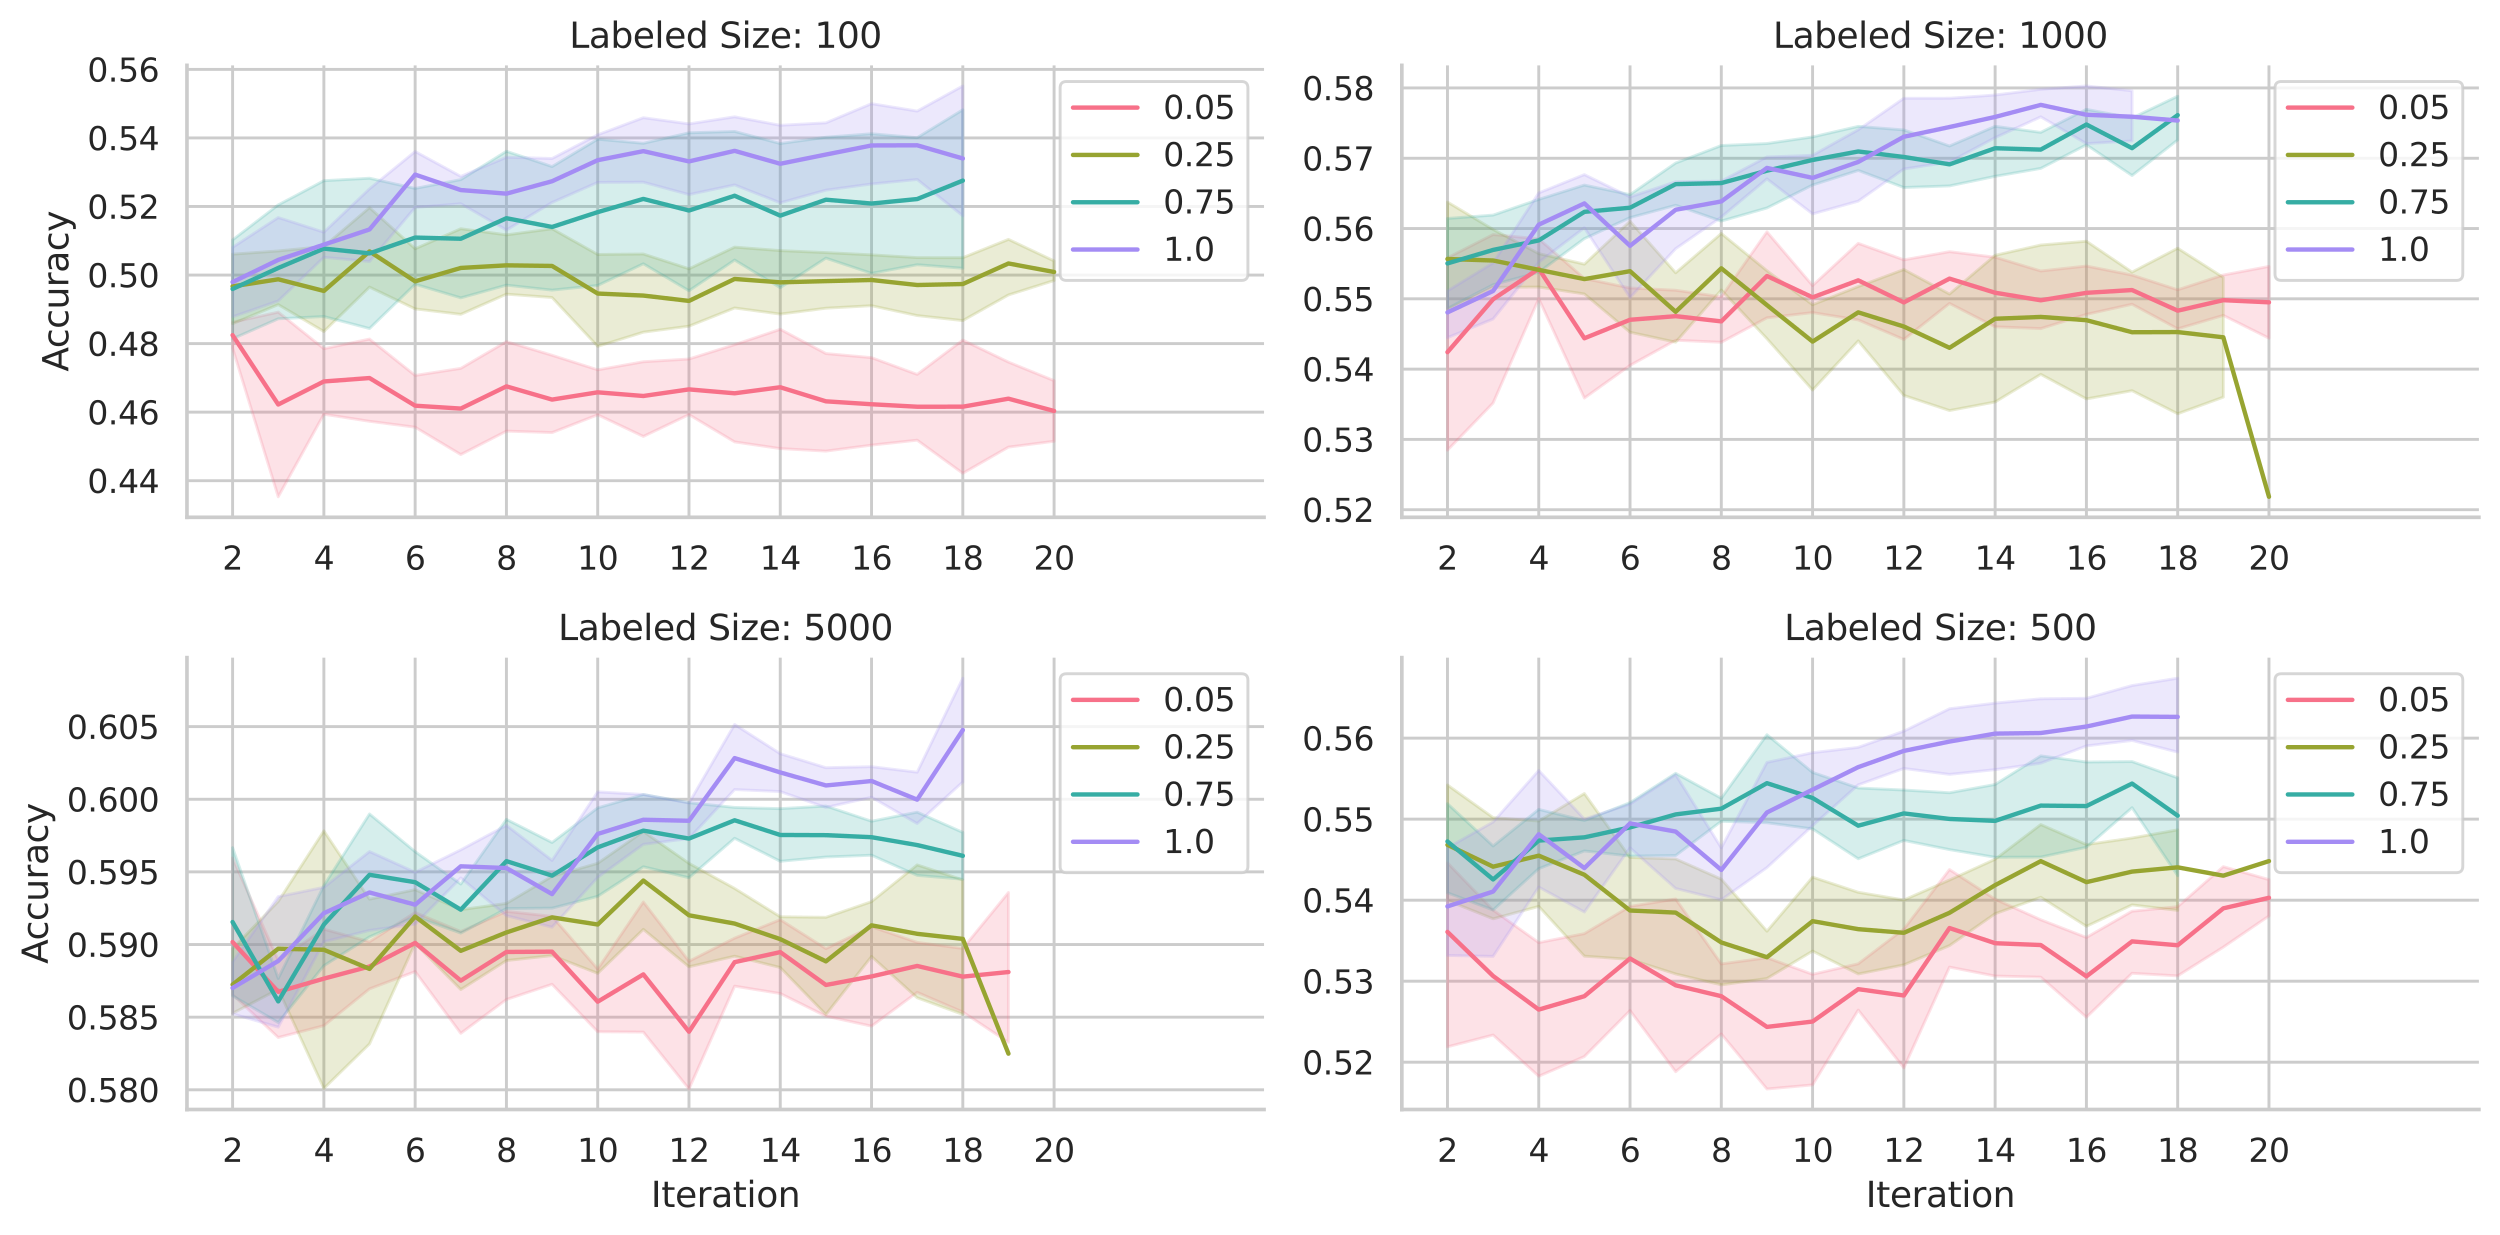<?xml version="1.0" encoding="utf-8" standalone="no"?>
<!DOCTYPE svg PUBLIC "-//W3C//DTD SVG 1.1//EN"
  "http://www.w3.org/Graphics/SVG/1.1/DTD/svg11.dtd">
<svg xmlns:xlink="http://www.w3.org/1999/xlink" width="853.195pt" height="421.618pt" viewBox="0 0 853.195 421.618" xmlns="http://www.w3.org/2000/svg" version="1.1">
 <defs>
  <style type="text/css">*{stroke-linejoin: round; stroke-linecap: butt}</style>
 </defs>
 <g id="figure_1">
  <g id="patch_1">
   <path d="M 0 421.618 
L 853.195 421.618 
L 853.195 0 
L 0 0 
z
" style="fill: #ffffff"/>
  </g>
  <g id="axes_1">
   <g id="patch_2">
    <path d="M 63.805 176.538 
L 431.385 176.538 
L 431.385 22.318 
L 63.805 22.318 
z
" style="fill: #ffffff"/>
   </g>
   <g id="matplotlib.axis_1">
    <g id="xtick_1">
     <g id="line2d_1">
      <path d="M 79.38 176.538 
L 79.38 22.318 
" clip-path="url(#p8b8162a0d3)" style="fill: none; stroke: #cccccc; stroke-linecap: round"/>
     </g>
     <g id="text_1">
      <!-- 2 -->
      <g style="fill: #262626" transform="translate(75.881 194.396) scale(0.11 -0.11)">
       <defs>
        <path id="DejaVuSans-32" d="M 1228 531 
L 3431 531 
L 3431 0 
L 469 0 
L 469 531 
Q 828 903 1448 1529 
Q 2069 2156 2228 2338 
Q 2531 2678 2651 2914 
Q 2772 3150 2772 3378 
Q 2772 3750 2511 3984 
Q 2250 4219 1831 4219 
Q 1534 4219 1204 4116 
Q 875 4013 500 3803 
L 500 4441 
Q 881 4594 1212 4672 
Q 1544 4750 1819 4750 
Q 2544 4750 2975 4387 
Q 3406 4025 3406 3419 
Q 3406 3131 3298 2873 
Q 3191 2616 2906 2266 
Q 2828 2175 2409 1742 
Q 1991 1309 1228 531 
z
" transform="scale(0.016)"/>
       </defs>
       <use xlink:href="#DejaVuSans-32"/>
      </g>
     </g>
    </g>
    <g id="xtick_2">
     <g id="line2d_2">
      <path d="M 110.531 176.538 
L 110.531 22.318 
" clip-path="url(#p8b8162a0d3)" style="fill: none; stroke: #cccccc; stroke-linecap: round"/>
     </g>
     <g id="text_2">
      <!-- 4 -->
      <g style="fill: #262626" transform="translate(107.032 194.396) scale(0.11 -0.11)">
       <defs>
        <path id="DejaVuSans-34" d="M 2419 4116 
L 825 1625 
L 2419 1625 
L 2419 4116 
z
M 2253 4666 
L 3047 4666 
L 3047 1625 
L 3713 1625 
L 3713 1100 
L 3047 1100 
L 3047 0 
L 2419 0 
L 2419 1100 
L 313 1100 
L 313 1709 
L 2253 4666 
z
" transform="scale(0.016)"/>
       </defs>
       <use xlink:href="#DejaVuSans-34"/>
      </g>
     </g>
    </g>
    <g id="xtick_3">
     <g id="line2d_3">
      <path d="M 141.682 176.538 
L 141.682 22.318 
" clip-path="url(#p8b8162a0d3)" style="fill: none; stroke: #cccccc; stroke-linecap: round"/>
     </g>
     <g id="text_3">
      <!-- 6 -->
      <g style="fill: #262626" transform="translate(138.182 194.396) scale(0.11 -0.11)">
       <defs>
        <path id="DejaVuSans-36" d="M 2113 2584 
Q 1688 2584 1439 2293 
Q 1191 2003 1191 1497 
Q 1191 994 1439 701 
Q 1688 409 2113 409 
Q 2538 409 2786 701 
Q 3034 994 3034 1497 
Q 3034 2003 2786 2293 
Q 2538 2584 2113 2584 
z
M 3366 4563 
L 3366 3988 
Q 3128 4100 2886 4159 
Q 2644 4219 2406 4219 
Q 1781 4219 1451 3797 
Q 1122 3375 1075 2522 
Q 1259 2794 1537 2939 
Q 1816 3084 2150 3084 
Q 2853 3084 3261 2657 
Q 3669 2231 3669 1497 
Q 3669 778 3244 343 
Q 2819 -91 2113 -91 
Q 1303 -91 875 529 
Q 447 1150 447 2328 
Q 447 3434 972 4092 
Q 1497 4750 2381 4750 
Q 2619 4750 2861 4703 
Q 3103 4656 3366 4563 
z
" transform="scale(0.016)"/>
       </defs>
       <use xlink:href="#DejaVuSans-36"/>
      </g>
     </g>
    </g>
    <g id="xtick_4">
     <g id="line2d_4">
      <path d="M 172.833 176.538 
L 172.833 22.318 
" clip-path="url(#p8b8162a0d3)" style="fill: none; stroke: #cccccc; stroke-linecap: round"/>
     </g>
     <g id="text_4">
      <!-- 8 -->
      <g style="fill: #262626" transform="translate(169.333 194.396) scale(0.11 -0.11)">
       <defs>
        <path id="DejaVuSans-38" d="M 2034 2216 
Q 1584 2216 1326 1975 
Q 1069 1734 1069 1313 
Q 1069 891 1326 650 
Q 1584 409 2034 409 
Q 2484 409 2743 651 
Q 3003 894 3003 1313 
Q 3003 1734 2745 1975 
Q 2488 2216 2034 2216 
z
M 1403 2484 
Q 997 2584 770 2862 
Q 544 3141 544 3541 
Q 544 4100 942 4425 
Q 1341 4750 2034 4750 
Q 2731 4750 3128 4425 
Q 3525 4100 3525 3541 
Q 3525 3141 3298 2862 
Q 3072 2584 2669 2484 
Q 3125 2378 3379 2068 
Q 3634 1759 3634 1313 
Q 3634 634 3220 271 
Q 2806 -91 2034 -91 
Q 1263 -91 848 271 
Q 434 634 434 1313 
Q 434 1759 690 2068 
Q 947 2378 1403 2484 
z
M 1172 3481 
Q 1172 3119 1398 2916 
Q 1625 2713 2034 2713 
Q 2441 2713 2670 2916 
Q 2900 3119 2900 3481 
Q 2900 3844 2670 4047 
Q 2441 4250 2034 4250 
Q 1625 4250 1398 4047 
Q 1172 3844 1172 3481 
z
" transform="scale(0.016)"/>
       </defs>
       <use xlink:href="#DejaVuSans-38"/>
      </g>
     </g>
    </g>
    <g id="xtick_5">
     <g id="line2d_5">
      <path d="M 203.984 176.538 
L 203.984 22.318 
" clip-path="url(#p8b8162a0d3)" style="fill: none; stroke: #cccccc; stroke-linecap: round"/>
     </g>
     <g id="text_5">
      <!-- 10 -->
      <g style="fill: #262626" transform="translate(196.985 194.396) scale(0.11 -0.11)">
       <defs>
        <path id="DejaVuSans-31" d="M 794 531 
L 1825 531 
L 1825 4091 
L 703 3866 
L 703 4441 
L 1819 4666 
L 2450 4666 
L 2450 531 
L 3481 531 
L 3481 0 
L 794 0 
L 794 531 
z
" transform="scale(0.016)"/>
        <path id="DejaVuSans-30" d="M 2034 4250 
Q 1547 4250 1301 3770 
Q 1056 3291 1056 2328 
Q 1056 1369 1301 889 
Q 1547 409 2034 409 
Q 2525 409 2770 889 
Q 3016 1369 3016 2328 
Q 3016 3291 2770 3770 
Q 2525 4250 2034 4250 
z
M 2034 4750 
Q 2819 4750 3233 4129 
Q 3647 3509 3647 2328 
Q 3647 1150 3233 529 
Q 2819 -91 2034 -91 
Q 1250 -91 836 529 
Q 422 1150 422 2328 
Q 422 3509 836 4129 
Q 1250 4750 2034 4750 
z
" transform="scale(0.016)"/>
       </defs>
       <use xlink:href="#DejaVuSans-31"/>
       <use xlink:href="#DejaVuSans-30" x="63.623"/>
      </g>
     </g>
    </g>
    <g id="xtick_6">
     <g id="line2d_6">
      <path d="M 235.134 176.538 
L 235.134 22.318 
" clip-path="url(#p8b8162a0d3)" style="fill: none; stroke: #cccccc; stroke-linecap: round"/>
     </g>
     <g id="text_6">
      <!-- 12 -->
      <g style="fill: #262626" transform="translate(228.136 194.396) scale(0.11 -0.11)">
       <use xlink:href="#DejaVuSans-31"/>
       <use xlink:href="#DejaVuSans-32" x="63.623"/>
      </g>
     </g>
    </g>
    <g id="xtick_7">
     <g id="line2d_7">
      <path d="M 266.285 176.538 
L 266.285 22.318 
" clip-path="url(#p8b8162a0d3)" style="fill: none; stroke: #cccccc; stroke-linecap: round"/>
     </g>
     <g id="text_7">
      <!-- 14 -->
      <g style="fill: #262626" transform="translate(259.286 194.396) scale(0.11 -0.11)">
       <use xlink:href="#DejaVuSans-31"/>
       <use xlink:href="#DejaVuSans-34" x="63.623"/>
      </g>
     </g>
    </g>
    <g id="xtick_8">
     <g id="line2d_8">
      <path d="M 297.436 176.538 
L 297.436 22.318 
" clip-path="url(#p8b8162a0d3)" style="fill: none; stroke: #cccccc; stroke-linecap: round"/>
     </g>
     <g id="text_8">
      <!-- 16 -->
      <g style="fill: #262626" transform="translate(290.437 194.396) scale(0.11 -0.11)">
       <use xlink:href="#DejaVuSans-31"/>
       <use xlink:href="#DejaVuSans-36" x="63.623"/>
      </g>
     </g>
    </g>
    <g id="xtick_9">
     <g id="line2d_9">
      <path d="M 328.587 176.538 
L 328.587 22.318 
" clip-path="url(#p8b8162a0d3)" style="fill: none; stroke: #cccccc; stroke-linecap: round"/>
     </g>
     <g id="text_9">
      <!-- 18 -->
      <g style="fill: #262626" transform="translate(321.588 194.396) scale(0.11 -0.11)">
       <use xlink:href="#DejaVuSans-31"/>
       <use xlink:href="#DejaVuSans-38" x="63.623"/>
      </g>
     </g>
    </g>
    <g id="xtick_10">
     <g id="line2d_10">
      <path d="M 359.738 176.538 
L 359.738 22.318 
" clip-path="url(#p8b8162a0d3)" style="fill: none; stroke: #cccccc; stroke-linecap: round"/>
     </g>
     <g id="text_10">
      <!-- 20 -->
      <g style="fill: #262626" transform="translate(352.739 194.396) scale(0.11 -0.11)">
       <use xlink:href="#DejaVuSans-32"/>
       <use xlink:href="#DejaVuSans-30" x="63.623"/>
      </g>
     </g>
    </g>
   </g>
   <g id="matplotlib.axis_2">
    <g id="ytick_1">
     <g id="line2d_11">
      <path d="M 63.805 164.052 
L 431.385 164.052 
" clip-path="url(#p8b8162a0d3)" style="fill: none; stroke: #cccccc; stroke-linecap: round"/>
     </g>
     <g id="text_11">
      <!-- 0.44 -->
      <g style="fill: #262626" transform="translate(29.812 168.231) scale(0.11 -0.11)">
       <defs>
        <path id="DejaVuSans-2e" d="M 684 794 
L 1344 794 
L 1344 0 
L 684 0 
L 684 794 
z
" transform="scale(0.016)"/>
       </defs>
       <use xlink:href="#DejaVuSans-30"/>
       <use xlink:href="#DejaVuSans-2e" x="63.623"/>
       <use xlink:href="#DejaVuSans-34" x="95.41"/>
       <use xlink:href="#DejaVuSans-34" x="159.033"/>
      </g>
     </g>
    </g>
    <g id="ytick_2">
     <g id="line2d_12">
      <path d="M 63.805 140.656 
L 431.385 140.656 
" clip-path="url(#p8b8162a0d3)" style="fill: none; stroke: #cccccc; stroke-linecap: round"/>
     </g>
     <g id="text_12">
      <!-- 0.46 -->
      <g style="fill: #262626" transform="translate(29.812 144.835) scale(0.11 -0.11)">
       <use xlink:href="#DejaVuSans-30"/>
       <use xlink:href="#DejaVuSans-2e" x="63.623"/>
       <use xlink:href="#DejaVuSans-34" x="95.41"/>
       <use xlink:href="#DejaVuSans-36" x="159.033"/>
      </g>
     </g>
    </g>
    <g id="ytick_3">
     <g id="line2d_13">
      <path d="M 63.805 117.26 
L 431.385 117.26 
" clip-path="url(#p8b8162a0d3)" style="fill: none; stroke: #cccccc; stroke-linecap: round"/>
     </g>
     <g id="text_13">
      <!-- 0.48 -->
      <g style="fill: #262626" transform="translate(29.812 121.439) scale(0.11 -0.11)">
       <use xlink:href="#DejaVuSans-30"/>
       <use xlink:href="#DejaVuSans-2e" x="63.623"/>
       <use xlink:href="#DejaVuSans-34" x="95.41"/>
       <use xlink:href="#DejaVuSans-38" x="159.033"/>
      </g>
     </g>
    </g>
    <g id="ytick_4">
     <g id="line2d_14">
      <path d="M 63.805 93.863 
L 431.385 93.863 
" clip-path="url(#p8b8162a0d3)" style="fill: none; stroke: #cccccc; stroke-linecap: round"/>
     </g>
     <g id="text_14">
      <!-- 0.50 -->
      <g style="fill: #262626" transform="translate(29.812 98.043) scale(0.11 -0.11)">
       <defs>
        <path id="DejaVuSans-35" d="M 691 4666 
L 3169 4666 
L 3169 4134 
L 1269 4134 
L 1269 2991 
Q 1406 3038 1543 3061 
Q 1681 3084 1819 3084 
Q 2600 3084 3056 2656 
Q 3513 2228 3513 1497 
Q 3513 744 3044 326 
Q 2575 -91 1722 -91 
Q 1428 -91 1123 -41 
Q 819 9 494 109 
L 494 744 
Q 775 591 1075 516 
Q 1375 441 1709 441 
Q 2250 441 2565 725 
Q 2881 1009 2881 1497 
Q 2881 1984 2565 2268 
Q 2250 2553 1709 2553 
Q 1456 2553 1204 2497 
Q 953 2441 691 2322 
L 691 4666 
z
" transform="scale(0.016)"/>
       </defs>
       <use xlink:href="#DejaVuSans-30"/>
       <use xlink:href="#DejaVuSans-2e" x="63.623"/>
       <use xlink:href="#DejaVuSans-35" x="95.41"/>
       <use xlink:href="#DejaVuSans-30" x="159.033"/>
      </g>
     </g>
    </g>
    <g id="ytick_5">
     <g id="line2d_15">
      <path d="M 63.805 70.467 
L 431.385 70.467 
" clip-path="url(#p8b8162a0d3)" style="fill: none; stroke: #cccccc; stroke-linecap: round"/>
     </g>
     <g id="text_15">
      <!-- 0.52 -->
      <g style="fill: #262626" transform="translate(29.812 74.646) scale(0.11 -0.11)">
       <use xlink:href="#DejaVuSans-30"/>
       <use xlink:href="#DejaVuSans-2e" x="63.623"/>
       <use xlink:href="#DejaVuSans-35" x="95.41"/>
       <use xlink:href="#DejaVuSans-32" x="159.033"/>
      </g>
     </g>
    </g>
    <g id="ytick_6">
     <g id="line2d_16">
      <path d="M 63.805 47.071 
L 431.385 47.071 
" clip-path="url(#p8b8162a0d3)" style="fill: none; stroke: #cccccc; stroke-linecap: round"/>
     </g>
     <g id="text_16">
      <!-- 0.54 -->
      <g style="fill: #262626" transform="translate(29.812 51.25) scale(0.11 -0.11)">
       <use xlink:href="#DejaVuSans-30"/>
       <use xlink:href="#DejaVuSans-2e" x="63.623"/>
       <use xlink:href="#DejaVuSans-35" x="95.41"/>
       <use xlink:href="#DejaVuSans-34" x="159.033"/>
      </g>
     </g>
    </g>
    <g id="ytick_7">
     <g id="line2d_17">
      <path d="M 63.805 23.675 
L 431.385 23.675 
" clip-path="url(#p8b8162a0d3)" style="fill: none; stroke: #cccccc; stroke-linecap: round"/>
     </g>
     <g id="text_17">
      <!-- 0.56 -->
      <g style="fill: #262626" transform="translate(29.812 27.854) scale(0.11 -0.11)">
       <use xlink:href="#DejaVuSans-30"/>
       <use xlink:href="#DejaVuSans-2e" x="63.623"/>
       <use xlink:href="#DejaVuSans-35" x="95.41"/>
       <use xlink:href="#DejaVuSans-36" x="159.033"/>
      </g>
     </g>
    </g>
    <g id="text_18">
     <!-- Accuracy -->
     <g style="fill: #262626" transform="translate(23.317 126.822) rotate(-90) scale(0.12 -0.12)">
      <defs>
       <path id="DejaVuSans-41" d="M 2188 4044 
L 1331 1722 
L 3047 1722 
L 2188 4044 
z
M 1831 4666 
L 2547 4666 
L 4325 0 
L 3669 0 
L 3244 1197 
L 1141 1197 
L 716 0 
L 50 0 
L 1831 4666 
z
" transform="scale(0.016)"/>
       <path id="DejaVuSans-63" d="M 3122 3366 
L 3122 2828 
Q 2878 2963 2633 3030 
Q 2388 3097 2138 3097 
Q 1578 3097 1268 2742 
Q 959 2388 959 1747 
Q 959 1106 1268 751 
Q 1578 397 2138 397 
Q 2388 397 2633 464 
Q 2878 531 3122 666 
L 3122 134 
Q 2881 22 2623 -34 
Q 2366 -91 2075 -91 
Q 1284 -91 818 406 
Q 353 903 353 1747 
Q 353 2603 823 3093 
Q 1294 3584 2113 3584 
Q 2378 3584 2631 3529 
Q 2884 3475 3122 3366 
z
" transform="scale(0.016)"/>
       <path id="DejaVuSans-75" d="M 544 1381 
L 544 3500 
L 1119 3500 
L 1119 1403 
Q 1119 906 1312 657 
Q 1506 409 1894 409 
Q 2359 409 2629 706 
Q 2900 1003 2900 1516 
L 2900 3500 
L 3475 3500 
L 3475 0 
L 2900 0 
L 2900 538 
Q 2691 219 2414 64 
Q 2138 -91 1772 -91 
Q 1169 -91 856 284 
Q 544 659 544 1381 
z
M 1991 3584 
L 1991 3584 
z
" transform="scale(0.016)"/>
       <path id="DejaVuSans-72" d="M 2631 2963 
Q 2534 3019 2420 3045 
Q 2306 3072 2169 3072 
Q 1681 3072 1420 2755 
Q 1159 2438 1159 1844 
L 1159 0 
L 581 0 
L 581 3500 
L 1159 3500 
L 1159 2956 
Q 1341 3275 1631 3429 
Q 1922 3584 2338 3584 
Q 2397 3584 2469 3576 
Q 2541 3569 2628 3553 
L 2631 2963 
z
" transform="scale(0.016)"/>
       <path id="DejaVuSans-61" d="M 2194 1759 
Q 1497 1759 1228 1600 
Q 959 1441 959 1056 
Q 959 750 1161 570 
Q 1363 391 1709 391 
Q 2188 391 2477 730 
Q 2766 1069 2766 1631 
L 2766 1759 
L 2194 1759 
z
M 3341 1997 
L 3341 0 
L 2766 0 
L 2766 531 
Q 2569 213 2275 61 
Q 1981 -91 1556 -91 
Q 1019 -91 701 211 
Q 384 513 384 1019 
Q 384 1609 779 1909 
Q 1175 2209 1959 2209 
L 2766 2209 
L 2766 2266 
Q 2766 2663 2505 2880 
Q 2244 3097 1772 3097 
Q 1472 3097 1187 3025 
Q 903 2953 641 2809 
L 641 3341 
Q 956 3463 1253 3523 
Q 1550 3584 1831 3584 
Q 2591 3584 2966 3190 
Q 3341 2797 3341 1997 
z
" transform="scale(0.016)"/>
       <path id="DejaVuSans-79" d="M 2059 -325 
Q 1816 -950 1584 -1140 
Q 1353 -1331 966 -1331 
L 506 -1331 
L 506 -850 
L 844 -850 
Q 1081 -850 1212 -737 
Q 1344 -625 1503 -206 
L 1606 56 
L 191 3500 
L 800 3500 
L 1894 763 
L 2988 3500 
L 3597 3500 
L 2059 -325 
z
" transform="scale(0.016)"/>
      </defs>
      <use xlink:href="#DejaVuSans-41"/>
      <use xlink:href="#DejaVuSans-63" x="66.658"/>
      <use xlink:href="#DejaVuSans-63" x="121.639"/>
      <use xlink:href="#DejaVuSans-75" x="176.619"/>
      <use xlink:href="#DejaVuSans-72" x="239.998"/>
      <use xlink:href="#DejaVuSans-61" x="281.111"/>
      <use xlink:href="#DejaVuSans-63" x="342.391"/>
      <use xlink:href="#DejaVuSans-79" x="397.371"/>
     </g>
    </g>
   </g>
   <g id="PolyCollection_1">
    <defs>
     <path id="m18fea5a936" d="M 79.38 -311.661 
L 79.38 -302.797 
L 94.956 -252.09 
L 110.531 -280.253 
L 126.106 -277.836 
L 141.682 -275.825 
L 157.257 -266.49 
L 172.833 -274.488 
L 188.408 -273.984 
L 203.984 -280.058 
L 219.559 -272.674 
L 235.134 -280.118 
L 250.71 -270.806 
L 266.285 -268.529 
L 281.861 -267.663 
L 297.436 -269.71 
L 313.011 -271.397 
L 328.587 -260.097 
L 344.162 -269.032 
L 359.738 -271.024 
L 359.738 -291.704 
L 359.738 -291.704 
L 344.162 -298.044 
L 328.587 -305.551 
L 313.011 -293.842 
L 297.436 -299.56 
L 281.861 -300.96 
L 266.285 -309.233 
L 250.71 -303.984 
L 235.134 -299.092 
L 219.559 -298.159 
L 203.984 -295.398 
L 188.408 -300.373 
L 172.833 -305.031 
L 157.257 -295.901 
L 141.682 -293.488 
L 126.106 -305.904 
L 110.531 -302.615 
L 94.956 -315.101 
L 79.38 -311.661 
z
" style="stroke: #f77189; stroke-opacity: 0.2"/>
    </defs>
    <g clip-path="url(#p8b8162a0d3)">
     <use xlink:href="#m18fea5a936" x="0" y="421.618" style="fill: #f77189; fill-opacity: 0.2; stroke: #f77189; stroke-opacity: 0.2"/>
    </g>
   </g>
   <g id="PolyCollection_2">
    <defs>
     <path id="m042f610c78" d="M 79.38 -334.873 
L 79.38 -311.157 
L 94.956 -317.668 
L 110.531 -308.487 
L 126.106 -323.632 
L 141.682 -316.2 
L 157.257 -314.345 
L 172.833 -321.231 
L 188.408 -320.082 
L 203.984 -303.42 
L 219.559 -308.257 
L 235.134 -310.304 
L 250.71 -316.518 
L 266.285 -314.43 
L 281.861 -316.434 
L 297.436 -317.288 
L 313.011 -313.919 
L 328.587 -312.209 
L 344.162 -320.96 
L 359.738 -325.89 
L 359.738 -332.565 
L 359.738 -332.565 
L 344.162 -339.925 
L 328.587 -333.675 
L 313.011 -333.702 
L 297.436 -334.642 
L 281.861 -335.412 
L 266.285 -336.091 
L 250.71 -337.277 
L 235.134 -329.877 
L 219.559 -334.932 
L 203.984 -334.773 
L 188.408 -343.546 
L 172.833 -341.459 
L 157.257 -343.554 
L 141.682 -336.722 
L 126.106 -350.759 
L 110.531 -337.487 
L 94.956 -335.976 
L 79.38 -334.873 
z
" style="stroke: #97a431; stroke-opacity: 0.2"/>
    </defs>
    <g clip-path="url(#p8b8162a0d3)">
     <use xlink:href="#m042f610c78" x="0" y="421.618" style="fill: #97a431; fill-opacity: 0.2; stroke: #97a431; stroke-opacity: 0.2"/>
    </g>
   </g>
   <g id="PolyCollection_3">
    <defs>
     <path id="m2a33dc4df1" d="M 79.38 -339.749 
L 79.38 -305.995 
L 94.956 -312.828 
L 110.531 -313.594 
L 126.106 -309.499 
L 141.682 -324.618 
L 157.257 -319.962 
L 172.833 -324.303 
L 188.408 -322.608 
L 203.984 -324.199 
L 219.559 -331.603 
L 235.134 -322.386 
L 250.71 -332.869 
L 266.285 -323.434 
L 281.861 -333.524 
L 297.436 -328.334 
L 313.011 -331.278 
L 328.587 -330.071 
L 328.587 -384.156 
L 328.587 -384.156 
L 313.011 -374.623 
L 297.436 -375.97 
L 281.861 -374.78 
L 266.285 -372.626 
L 250.71 -376.76 
L 235.134 -376.292 
L 219.559 -372.705 
L 203.984 -374.114 
L 188.408 -364.769 
L 172.833 -369.987 
L 157.257 -360.314 
L 141.682 -357.31 
L 126.106 -360.794 
L 110.531 -359.945 
L 94.956 -351.692 
L 79.38 -339.749 
z
" style="stroke: #36ada4; stroke-opacity: 0.2"/>
    </defs>
    <g clip-path="url(#p8b8162a0d3)">
     <use xlink:href="#m2a33dc4df1" x="0" y="421.618" style="fill: #36ada4; fill-opacity: 0.2; stroke: #36ada4; stroke-opacity: 0.2"/>
    </g>
   </g>
   <g id="PolyCollection_4">
    <defs>
     <path id="m6110ed806d" d="M 79.38 -337.206 
L 79.38 -313.502 
L 94.956 -318.922 
L 110.531 -333.805 
L 126.106 -332.368 
L 141.682 -350.815 
L 157.257 -352.085 
L 172.833 -343.106 
L 188.408 -352.532 
L 203.984 -359.365 
L 219.559 -359.441 
L 235.134 -355.219 
L 250.71 -358.524 
L 266.285 -352.402 
L 281.861 -356.723 
L 297.436 -358.834 
L 313.011 -360.361 
L 328.587 -347.97 
L 328.587 -392.29 
L 328.587 -392.29 
L 313.011 -383.7 
L 297.436 -386.239 
L 281.861 -379.696 
L 266.285 -378.859 
L 250.71 -381.751 
L 235.134 -379.339 
L 219.559 -381.442 
L 203.984 -375.625 
L 188.408 -367.519 
L 172.833 -367.952 
L 157.257 -361.417 
L 141.682 -369.912 
L 126.106 -357.171 
L 110.531 -342.376 
L 94.956 -347.375 
L 79.38 -337.206 
z
" style="stroke: #a48cf4; stroke-opacity: 0.2"/>
    </defs>
    <g clip-path="url(#p8b8162a0d3)">
     <use xlink:href="#m6110ed806d" x="0" y="421.618" style="fill: #a48cf4; fill-opacity: 0.2; stroke: #a48cf4; stroke-opacity: 0.2"/>
    </g>
   </g>
   <g id="line2d_18">
    <path d="M 79.38 114.388 
L 94.956 138.048 
L 110.531 130.184 
L 126.106 129.018 
L 141.682 138.453 
L 157.257 139.437 
L 172.833 131.858 
L 188.408 136.37 
L 203.984 133.89 
L 219.559 135.144 
L 235.134 132.89 
L 250.71 134.223 
L 266.285 132.16 
L 281.861 136.965 
L 297.436 137.961 
L 313.011 138.806 
L 328.587 138.794 
L 344.162 136.06 
L 359.738 140.254 
" clip-path="url(#p8b8162a0d3)" style="fill: none; stroke: #f77189; stroke-width: 1.5; stroke-linecap: round"/>
   </g>
   <g id="line2d_19">
    <path d="M 79.38 97.736 
L 94.956 95.316 
L 110.531 99.291 
L 126.106 85.809 
L 141.682 96.01 
L 157.257 91.443 
L 172.833 90.554 
L 188.408 90.761 
L 203.984 100.184 
L 219.559 100.874 
L 235.134 102.696 
L 250.71 95.2 
L 266.285 96.355 
L 281.861 95.942 
L 297.436 95.554 
L 313.011 97.268 
L 328.587 96.934 
L 344.162 89.915 
L 359.738 92.822 
" clip-path="url(#p8b8162a0d3)" style="fill: none; stroke: #97a431; stroke-width: 1.5; stroke-linecap: round"/>
   </g>
   <g id="line2d_20">
    <path d="M 79.38 98.609 
L 94.956 91.455 
L 110.531 84.849 
L 126.106 86.471 
L 141.682 81.079 
L 157.257 81.48 
L 172.833 74.473 
L 188.408 77.457 
L 203.984 72.398 
L 219.559 67.883 
L 235.134 71.846 
L 250.71 66.803 
L 266.285 73.588 
L 281.861 68.156 
L 297.436 69.466 
L 313.011 67.93 
L 328.587 61.635 
" clip-path="url(#p8b8162a0d3)" style="fill: none; stroke: #36ada4; stroke-width: 1.5; stroke-linecap: round"/>
   </g>
   <g id="line2d_21">
    <path d="M 79.38 96.264 
L 94.956 88.697 
L 110.531 83.484 
L 126.106 78.306 
L 141.682 59.59 
L 157.257 64.867 
L 172.833 66.089 
L 188.408 61.852 
L 203.984 54.674 
L 219.559 51.583 
L 235.134 55.087 
L 250.71 51.48 
L 266.285 55.892 
L 281.861 52.746 
L 297.436 49.639 
L 313.011 49.587 
L 328.587 54.087 
" clip-path="url(#p8b8162a0d3)" style="fill: none; stroke: #a48cf4; stroke-width: 1.5; stroke-linecap: round"/>
   </g>
   <g id="line2d_22"/>
   <g id="line2d_23"/>
   <g id="line2d_24"/>
   <g id="line2d_25"/>
   <g id="patch_3">
    <path d="M 63.805 176.538 
L 63.805 22.318 
" style="fill: none; stroke: #cccccc; stroke-width: 1.25; stroke-linejoin: miter; stroke-linecap: square"/>
   </g>
   <g id="patch_4">
    <path d="M 63.805 176.538 
L 431.385 176.538 
" style="fill: none; stroke: #cccccc; stroke-width: 1.25; stroke-linejoin: miter; stroke-linecap: square"/>
   </g>
   <g id="text_19">
    <!-- Labeled Size: 100 -->
    <g style="fill: #262626" transform="translate(194.302 16.318) scale(0.12 -0.12)">
     <defs>
      <path id="DejaVuSans-4c" d="M 628 4666 
L 1259 4666 
L 1259 531 
L 3531 531 
L 3531 0 
L 628 0 
L 628 4666 
z
" transform="scale(0.016)"/>
      <path id="DejaVuSans-62" d="M 3116 1747 
Q 3116 2381 2855 2742 
Q 2594 3103 2138 3103 
Q 1681 3103 1420 2742 
Q 1159 2381 1159 1747 
Q 1159 1113 1420 752 
Q 1681 391 2138 391 
Q 2594 391 2855 752 
Q 3116 1113 3116 1747 
z
M 1159 2969 
Q 1341 3281 1617 3432 
Q 1894 3584 2278 3584 
Q 2916 3584 3314 3078 
Q 3713 2572 3713 1747 
Q 3713 922 3314 415 
Q 2916 -91 2278 -91 
Q 1894 -91 1617 61 
Q 1341 213 1159 525 
L 1159 0 
L 581 0 
L 581 4863 
L 1159 4863 
L 1159 2969 
z
" transform="scale(0.016)"/>
      <path id="DejaVuSans-65" d="M 3597 1894 
L 3597 1613 
L 953 1613 
Q 991 1019 1311 708 
Q 1631 397 2203 397 
Q 2534 397 2845 478 
Q 3156 559 3463 722 
L 3463 178 
Q 3153 47 2828 -22 
Q 2503 -91 2169 -91 
Q 1331 -91 842 396 
Q 353 884 353 1716 
Q 353 2575 817 3079 
Q 1281 3584 2069 3584 
Q 2775 3584 3186 3129 
Q 3597 2675 3597 1894 
z
M 3022 2063 
Q 3016 2534 2758 2815 
Q 2500 3097 2075 3097 
Q 1594 3097 1305 2825 
Q 1016 2553 972 2059 
L 3022 2063 
z
" transform="scale(0.016)"/>
      <path id="DejaVuSans-6c" d="M 603 4863 
L 1178 4863 
L 1178 0 
L 603 0 
L 603 4863 
z
" transform="scale(0.016)"/>
      <path id="DejaVuSans-64" d="M 2906 2969 
L 2906 4863 
L 3481 4863 
L 3481 0 
L 2906 0 
L 2906 525 
Q 2725 213 2448 61 
Q 2172 -91 1784 -91 
Q 1150 -91 751 415 
Q 353 922 353 1747 
Q 353 2572 751 3078 
Q 1150 3584 1784 3584 
Q 2172 3584 2448 3432 
Q 2725 3281 2906 2969 
z
M 947 1747 
Q 947 1113 1208 752 
Q 1469 391 1925 391 
Q 2381 391 2643 752 
Q 2906 1113 2906 1747 
Q 2906 2381 2643 2742 
Q 2381 3103 1925 3103 
Q 1469 3103 1208 2742 
Q 947 2381 947 1747 
z
" transform="scale(0.016)"/>
      <path id="DejaVuSans-20" transform="scale(0.016)"/>
      <path id="DejaVuSans-53" d="M 3425 4513 
L 3425 3897 
Q 3066 4069 2747 4153 
Q 2428 4238 2131 4238 
Q 1616 4238 1336 4038 
Q 1056 3838 1056 3469 
Q 1056 3159 1242 3001 
Q 1428 2844 1947 2747 
L 2328 2669 
Q 3034 2534 3370 2195 
Q 3706 1856 3706 1288 
Q 3706 609 3251 259 
Q 2797 -91 1919 -91 
Q 1588 -91 1214 -16 
Q 841 59 441 206 
L 441 856 
Q 825 641 1194 531 
Q 1563 422 1919 422 
Q 2459 422 2753 634 
Q 3047 847 3047 1241 
Q 3047 1584 2836 1778 
Q 2625 1972 2144 2069 
L 1759 2144 
Q 1053 2284 737 2584 
Q 422 2884 422 3419 
Q 422 4038 858 4394 
Q 1294 4750 2059 4750 
Q 2388 4750 2728 4690 
Q 3069 4631 3425 4513 
z
" transform="scale(0.016)"/>
      <path id="DejaVuSans-69" d="M 603 3500 
L 1178 3500 
L 1178 0 
L 603 0 
L 603 3500 
z
M 603 4863 
L 1178 4863 
L 1178 4134 
L 603 4134 
L 603 4863 
z
" transform="scale(0.016)"/>
      <path id="DejaVuSans-7a" d="M 353 3500 
L 3084 3500 
L 3084 2975 
L 922 459 
L 3084 459 
L 3084 0 
L 275 0 
L 275 525 
L 2438 3041 
L 353 3041 
L 353 3500 
z
" transform="scale(0.016)"/>
      <path id="DejaVuSans-3a" d="M 750 794 
L 1409 794 
L 1409 0 
L 750 0 
L 750 794 
z
M 750 3309 
L 1409 3309 
L 1409 2516 
L 750 2516 
L 750 3309 
z
" transform="scale(0.016)"/>
     </defs>
     <use xlink:href="#DejaVuSans-4c"/>
     <use xlink:href="#DejaVuSans-61" x="55.713"/>
     <use xlink:href="#DejaVuSans-62" x="116.992"/>
     <use xlink:href="#DejaVuSans-65" x="180.469"/>
     <use xlink:href="#DejaVuSans-6c" x="241.992"/>
     <use xlink:href="#DejaVuSans-65" x="269.775"/>
     <use xlink:href="#DejaVuSans-64" x="331.299"/>
     <use xlink:href="#DejaVuSans-20" x="394.775"/>
     <use xlink:href="#DejaVuSans-53" x="426.562"/>
     <use xlink:href="#DejaVuSans-69" x="490.039"/>
     <use xlink:href="#DejaVuSans-7a" x="517.822"/>
     <use xlink:href="#DejaVuSans-65" x="570.312"/>
     <use xlink:href="#DejaVuSans-3a" x="631.836"/>
     <use xlink:href="#DejaVuSans-20" x="665.527"/>
     <use xlink:href="#DejaVuSans-31" x="697.314"/>
     <use xlink:href="#DejaVuSans-30" x="760.938"/>
     <use xlink:href="#DejaVuSans-30" x="824.561"/>
    </g>
   </g>
   <g id="legend_1">
    <g id="patch_5">
     <path d="M 363.993 95.702 
L 423.685 95.702 
Q 425.885 95.702 425.885 93.502 
L 425.885 30.018 
Q 425.885 27.818 423.685 27.818 
L 363.993 27.818 
Q 361.793 27.818 361.793 30.018 
L 361.793 93.502 
Q 361.793 95.702 363.993 95.702 
z
" style="fill: #ffffff; opacity: 0.8; stroke: #cccccc; stroke-linejoin: miter"/>
    </g>
    <g id="line2d_26">
     <path d="M 366.192 36.726 
L 377.192 36.726 
L 388.192 36.726 
" style="fill: none; stroke: #f77189; stroke-width: 1.5; stroke-linecap: round"/>
    </g>
    <g id="text_20">
     <!-- 0.05 -->
     <g style="fill: #262626" transform="translate(396.993 40.576) scale(0.11 -0.11)">
      <use xlink:href="#DejaVuSans-30"/>
      <use xlink:href="#DejaVuSans-2e" x="63.623"/>
      <use xlink:href="#DejaVuSans-30" x="95.41"/>
      <use xlink:href="#DejaVuSans-35" x="159.033"/>
     </g>
    </g>
    <g id="line2d_27">
     <path d="M 366.192 52.872 
L 377.192 52.872 
L 388.192 52.872 
" style="fill: none; stroke: #97a431; stroke-width: 1.5; stroke-linecap: round"/>
    </g>
    <g id="text_21">
     <!-- 0.25 -->
     <g style="fill: #262626" transform="translate(396.993 56.722) scale(0.11 -0.11)">
      <use xlink:href="#DejaVuSans-30"/>
      <use xlink:href="#DejaVuSans-2e" x="63.623"/>
      <use xlink:href="#DejaVuSans-32" x="95.41"/>
      <use xlink:href="#DejaVuSans-35" x="159.033"/>
     </g>
    </g>
    <g id="line2d_28">
     <path d="M 366.192 69.018 
L 377.192 69.018 
L 388.192 69.018 
" style="fill: none; stroke: #36ada4; stroke-width: 1.5; stroke-linecap: round"/>
    </g>
    <g id="text_22">
     <!-- 0.75 -->
     <g style="fill: #262626" transform="translate(396.993 72.868) scale(0.11 -0.11)">
      <defs>
       <path id="DejaVuSans-37" d="M 525 4666 
L 3525 4666 
L 3525 4397 
L 1831 0 
L 1172 0 
L 2766 4134 
L 525 4134 
L 525 4666 
z
" transform="scale(0.016)"/>
      </defs>
      <use xlink:href="#DejaVuSans-30"/>
      <use xlink:href="#DejaVuSans-2e" x="63.623"/>
      <use xlink:href="#DejaVuSans-37" x="95.41"/>
      <use xlink:href="#DejaVuSans-35" x="159.033"/>
     </g>
    </g>
    <g id="line2d_29">
     <path d="M 366.192 85.164 
L 377.192 85.164 
L 388.192 85.164 
" style="fill: none; stroke: #a48cf4; stroke-width: 1.5; stroke-linecap: round"/>
    </g>
    <g id="text_23">
     <!-- 1.0 -->
     <g style="fill: #262626" transform="translate(396.993 89.014) scale(0.11 -0.11)">
      <use xlink:href="#DejaVuSans-31"/>
      <use xlink:href="#DejaVuSans-2e" x="63.623"/>
      <use xlink:href="#DejaVuSans-30" x="95.41"/>
     </g>
    </g>
   </g>
  </g>
  <g id="axes_2">
   <g id="patch_6">
    <path d="M 478.415 176.538 
L 845.995 176.538 
L 845.995 22.318 
L 478.415 22.318 
z
" style="fill: #ffffff"/>
   </g>
   <g id="matplotlib.axis_3">
    <g id="xtick_11">
     <g id="line2d_30">
      <path d="M 493.99 176.538 
L 493.99 22.318 
" clip-path="url(#pd154e4b5ea)" style="fill: none; stroke: #cccccc; stroke-linecap: round"/>
     </g>
     <g id="text_24">
      <!-- 2 -->
      <g style="fill: #262626" transform="translate(490.491 194.396) scale(0.11 -0.11)">
       <use xlink:href="#DejaVuSans-32"/>
      </g>
     </g>
    </g>
    <g id="xtick_12">
     <g id="line2d_31">
      <path d="M 525.141 176.538 
L 525.141 22.318 
" clip-path="url(#pd154e4b5ea)" style="fill: none; stroke: #cccccc; stroke-linecap: round"/>
     </g>
     <g id="text_25">
      <!-- 4 -->
      <g style="fill: #262626" transform="translate(521.642 194.396) scale(0.11 -0.11)">
       <use xlink:href="#DejaVuSans-34"/>
      </g>
     </g>
    </g>
    <g id="xtick_13">
     <g id="line2d_32">
      <path d="M 556.292 176.538 
L 556.292 22.318 
" clip-path="url(#pd154e4b5ea)" style="fill: none; stroke: #cccccc; stroke-linecap: round"/>
     </g>
     <g id="text_26">
      <!-- 6 -->
      <g style="fill: #262626" transform="translate(552.792 194.396) scale(0.11 -0.11)">
       <use xlink:href="#DejaVuSans-36"/>
      </g>
     </g>
    </g>
    <g id="xtick_14">
     <g id="line2d_33">
      <path d="M 587.443 176.538 
L 587.443 22.318 
" clip-path="url(#pd154e4b5ea)" style="fill: none; stroke: #cccccc; stroke-linecap: round"/>
     </g>
     <g id="text_27">
      <!-- 8 -->
      <g style="fill: #262626" transform="translate(583.943 194.396) scale(0.11 -0.11)">
       <use xlink:href="#DejaVuSans-38"/>
      </g>
     </g>
    </g>
    <g id="xtick_15">
     <g id="line2d_34">
      <path d="M 618.594 176.538 
L 618.594 22.318 
" clip-path="url(#pd154e4b5ea)" style="fill: none; stroke: #cccccc; stroke-linecap: round"/>
     </g>
     <g id="text_28">
      <!-- 10 -->
      <g style="fill: #262626" transform="translate(611.595 194.396) scale(0.11 -0.11)">
       <use xlink:href="#DejaVuSans-31"/>
       <use xlink:href="#DejaVuSans-30" x="63.623"/>
      </g>
     </g>
    </g>
    <g id="xtick_16">
     <g id="line2d_35">
      <path d="M 649.744 176.538 
L 649.744 22.318 
" clip-path="url(#pd154e4b5ea)" style="fill: none; stroke: #cccccc; stroke-linecap: round"/>
     </g>
     <g id="text_29">
      <!-- 12 -->
      <g style="fill: #262626" transform="translate(642.746 194.396) scale(0.11 -0.11)">
       <use xlink:href="#DejaVuSans-31"/>
       <use xlink:href="#DejaVuSans-32" x="63.623"/>
      </g>
     </g>
    </g>
    <g id="xtick_17">
     <g id="line2d_36">
      <path d="M 680.895 176.538 
L 680.895 22.318 
" clip-path="url(#pd154e4b5ea)" style="fill: none; stroke: #cccccc; stroke-linecap: round"/>
     </g>
     <g id="text_30">
      <!-- 14 -->
      <g style="fill: #262626" transform="translate(673.896 194.396) scale(0.11 -0.11)">
       <use xlink:href="#DejaVuSans-31"/>
       <use xlink:href="#DejaVuSans-34" x="63.623"/>
      </g>
     </g>
    </g>
    <g id="xtick_18">
     <g id="line2d_37">
      <path d="M 712.046 176.538 
L 712.046 22.318 
" clip-path="url(#pd154e4b5ea)" style="fill: none; stroke: #cccccc; stroke-linecap: round"/>
     </g>
     <g id="text_31">
      <!-- 16 -->
      <g style="fill: #262626" transform="translate(705.047 194.396) scale(0.11 -0.11)">
       <use xlink:href="#DejaVuSans-31"/>
       <use xlink:href="#DejaVuSans-36" x="63.623"/>
      </g>
     </g>
    </g>
    <g id="xtick_19">
     <g id="line2d_38">
      <path d="M 743.197 176.538 
L 743.197 22.318 
" clip-path="url(#pd154e4b5ea)" style="fill: none; stroke: #cccccc; stroke-linecap: round"/>
     </g>
     <g id="text_32">
      <!-- 18 -->
      <g style="fill: #262626" transform="translate(736.198 194.396) scale(0.11 -0.11)">
       <use xlink:href="#DejaVuSans-31"/>
       <use xlink:href="#DejaVuSans-38" x="63.623"/>
      </g>
     </g>
    </g>
    <g id="xtick_20">
     <g id="line2d_39">
      <path d="M 774.348 176.538 
L 774.348 22.318 
" clip-path="url(#pd154e4b5ea)" style="fill: none; stroke: #cccccc; stroke-linecap: round"/>
     </g>
     <g id="text_33">
      <!-- 20 -->
      <g style="fill: #262626" transform="translate(767.349 194.396) scale(0.11 -0.11)">
       <use xlink:href="#DejaVuSans-32"/>
       <use xlink:href="#DejaVuSans-30" x="63.623"/>
      </g>
     </g>
    </g>
   </g>
   <g id="matplotlib.axis_4">
    <g id="ytick_8">
     <g id="line2d_40">
      <path d="M 478.415 173.949 
L 845.995 173.949 
" clip-path="url(#pd154e4b5ea)" style="fill: none; stroke: #cccccc; stroke-linecap: round"/>
     </g>
     <g id="text_34">
      <!-- 0.52 -->
      <g style="fill: #262626" transform="translate(444.423 178.129) scale(0.11 -0.11)">
       <use xlink:href="#DejaVuSans-30"/>
       <use xlink:href="#DejaVuSans-2e" x="63.623"/>
       <use xlink:href="#DejaVuSans-35" x="95.41"/>
       <use xlink:href="#DejaVuSans-32" x="159.033"/>
      </g>
     </g>
    </g>
    <g id="ytick_9">
     <g id="line2d_41">
      <path d="M 478.415 149.961 
L 845.995 149.961 
" clip-path="url(#pd154e4b5ea)" style="fill: none; stroke: #cccccc; stroke-linecap: round"/>
     </g>
     <g id="text_35">
      <!-- 0.53 -->
      <g style="fill: #262626" transform="translate(444.423 154.14) scale(0.11 -0.11)">
       <defs>
        <path id="DejaVuSans-33" d="M 2597 2516 
Q 3050 2419 3304 2112 
Q 3559 1806 3559 1356 
Q 3559 666 3084 287 
Q 2609 -91 1734 -91 
Q 1441 -91 1130 -33 
Q 819 25 488 141 
L 488 750 
Q 750 597 1062 519 
Q 1375 441 1716 441 
Q 2309 441 2620 675 
Q 2931 909 2931 1356 
Q 2931 1769 2642 2001 
Q 2353 2234 1838 2234 
L 1294 2234 
L 1294 2753 
L 1863 2753 
Q 2328 2753 2575 2939 
Q 2822 3125 2822 3475 
Q 2822 3834 2567 4026 
Q 2313 4219 1838 4219 
Q 1578 4219 1281 4162 
Q 984 4106 628 3988 
L 628 4550 
Q 988 4650 1302 4700 
Q 1616 4750 1894 4750 
Q 2613 4750 3031 4423 
Q 3450 4097 3450 3541 
Q 3450 3153 3228 2886 
Q 3006 2619 2597 2516 
z
" transform="scale(0.016)"/>
       </defs>
       <use xlink:href="#DejaVuSans-30"/>
       <use xlink:href="#DejaVuSans-2e" x="63.623"/>
       <use xlink:href="#DejaVuSans-35" x="95.41"/>
       <use xlink:href="#DejaVuSans-33" x="159.033"/>
      </g>
     </g>
    </g>
    <g id="ytick_10">
     <g id="line2d_42">
      <path d="M 478.415 125.972 
L 845.995 125.972 
" clip-path="url(#pd154e4b5ea)" style="fill: none; stroke: #cccccc; stroke-linecap: round"/>
     </g>
     <g id="text_36">
      <!-- 0.54 -->
      <g style="fill: #262626" transform="translate(444.423 130.151) scale(0.11 -0.11)">
       <use xlink:href="#DejaVuSans-30"/>
       <use xlink:href="#DejaVuSans-2e" x="63.623"/>
       <use xlink:href="#DejaVuSans-35" x="95.41"/>
       <use xlink:href="#DejaVuSans-34" x="159.033"/>
      </g>
     </g>
    </g>
    <g id="ytick_11">
     <g id="line2d_43">
      <path d="M 478.415 101.983 
L 845.995 101.983 
" clip-path="url(#pd154e4b5ea)" style="fill: none; stroke: #cccccc; stroke-linecap: round"/>
     </g>
     <g id="text_37">
      <!-- 0.55 -->
      <g style="fill: #262626" transform="translate(444.423 106.162) scale(0.11 -0.11)">
       <use xlink:href="#DejaVuSans-30"/>
       <use xlink:href="#DejaVuSans-2e" x="63.623"/>
       <use xlink:href="#DejaVuSans-35" x="95.41"/>
       <use xlink:href="#DejaVuSans-35" x="159.033"/>
      </g>
     </g>
    </g>
    <g id="ytick_12">
     <g id="line2d_44">
      <path d="M 478.415 77.994 
L 845.995 77.994 
" clip-path="url(#pd154e4b5ea)" style="fill: none; stroke: #cccccc; stroke-linecap: round"/>
     </g>
     <g id="text_38">
      <!-- 0.56 -->
      <g style="fill: #262626" transform="translate(444.423 82.173) scale(0.11 -0.11)">
       <use xlink:href="#DejaVuSans-30"/>
       <use xlink:href="#DejaVuSans-2e" x="63.623"/>
       <use xlink:href="#DejaVuSans-35" x="95.41"/>
       <use xlink:href="#DejaVuSans-36" x="159.033"/>
      </g>
     </g>
    </g>
    <g id="ytick_13">
     <g id="line2d_45">
      <path d="M 478.415 54.005 
L 845.995 54.005 
" clip-path="url(#pd154e4b5ea)" style="fill: none; stroke: #cccccc; stroke-linecap: round"/>
     </g>
     <g id="text_39">
      <!-- 0.57 -->
      <g style="fill: #262626" transform="translate(444.423 58.184) scale(0.11 -0.11)">
       <use xlink:href="#DejaVuSans-30"/>
       <use xlink:href="#DejaVuSans-2e" x="63.623"/>
       <use xlink:href="#DejaVuSans-35" x="95.41"/>
       <use xlink:href="#DejaVuSans-37" x="159.033"/>
      </g>
     </g>
    </g>
    <g id="ytick_14">
     <g id="line2d_46">
      <path d="M 478.415 30.016 
L 845.995 30.016 
" clip-path="url(#pd154e4b5ea)" style="fill: none; stroke: #cccccc; stroke-linecap: round"/>
     </g>
     <g id="text_40">
      <!-- 0.58 -->
      <g style="fill: #262626" transform="translate(444.423 34.196) scale(0.11 -0.11)">
       <use xlink:href="#DejaVuSans-30"/>
       <use xlink:href="#DejaVuSans-2e" x="63.623"/>
       <use xlink:href="#DejaVuSans-35" x="95.41"/>
       <use xlink:href="#DejaVuSans-38" x="159.033"/>
      </g>
     </g>
    </g>
   </g>
   <g id="PolyCollection_5">
    <defs>
     <path id="mf2f820c67a" d="M 493.99 -333.634 
L 493.99 -267.98 
L 509.566 -284.091 
L 525.141 -319.696 
L 540.716 -285.767 
L 556.292 -296.922 
L 571.867 -305.502 
L 587.443 -304.803 
L 603.018 -313.154 
L 618.594 -314.936 
L 634.169 -312.43 
L 649.744 -305.758 
L 665.32 -318.064 
L 680.895 -310.079 
L 696.471 -309.476 
L 712.046 -314.334 
L 727.621 -317.792 
L 743.197 -309.403 
L 758.772 -313.984 
L 774.348 -306.197 
L 774.348 -330.688 
L 774.348 -330.688 
L 758.772 -327.759 
L 743.197 -322.716 
L 727.621 -327.743 
L 712.046 -330.827 
L 696.471 -329.134 
L 680.895 -333.829 
L 665.32 -335.725 
L 649.744 -332.937 
L 634.169 -338.564 
L 618.594 -324.163 
L 603.018 -342.489 
L 587.443 -320.314 
L 571.867 -322.56 
L 556.292 -323.338 
L 540.716 -326.556 
L 525.141 -340.118 
L 509.566 -341.567 
L 493.99 -333.634 
z
" style="stroke: #f77189; stroke-opacity: 0.2"/>
    </defs>
    <g clip-path="url(#pd154e4b5ea)">
     <use xlink:href="#mf2f820c67a" x="0" y="421.618" style="fill: #f77189; fill-opacity: 0.2; stroke: #f77189; stroke-opacity: 0.2"/>
    </g>
   </g>
   <g id="PolyCollection_6">
    <defs>
     <path id="mc8b45ba27c" d="M 493.99 -352.668 
L 493.99 -316.034 
L 509.566 -323.546 
L 525.141 -323.666 
L 540.716 -321.291 
L 556.292 -308.232 
L 571.867 -304.841 
L 587.443 -322.649 
L 603.018 -306.026 
L 618.594 -288.507 
L 634.169 -305.273 
L 649.744 -286.678 
L 665.32 -281.511 
L 680.895 -284.44 
L 696.471 -293.862 
L 712.046 -285.482 
L 727.621 -288.289 
L 743.197 -280.421 
L 758.772 -286.08 
L 758.772 -326.925 
L 758.772 -326.925 
L 743.197 -336.896 
L 727.621 -328.752 
L 712.046 -339.29 
L 696.471 -337.995 
L 680.895 -334.496 
L 665.32 -321.274 
L 649.744 -329.636 
L 634.169 -323.829 
L 618.594 -317.626 
L 603.018 -329.228 
L 587.443 -341.925 
L 571.867 -328.518 
L 556.292 -346.107 
L 540.716 -331.461 
L 525.141 -335.066 
L 509.566 -343.307 
L 493.99 -352.668 
z
" style="stroke: #97a431; stroke-opacity: 0.2"/>
    </defs>
    <g clip-path="url(#pd154e4b5ea)">
     <use xlink:href="#mc8b45ba27c" x="0" y="421.618" style="fill: #97a431; fill-opacity: 0.2; stroke: #97a431; stroke-opacity: 0.2"/>
    </g>
   </g>
   <g id="PolyCollection_7">
    <defs>
     <path id="mc4068f1993" d="M 493.99 -347.059 
L 493.99 -316.384 
L 509.566 -324.439 
L 525.141 -328.686 
L 540.716 -340.184 
L 556.292 -347.344 
L 571.867 -351.567 
L 587.443 -346.172 
L 603.018 -350.647 
L 618.594 -358.483 
L 634.169 -363.458 
L 649.744 -357.62 
L 665.32 -358.173 
L 680.895 -361.444 
L 696.471 -364.154 
L 712.046 -372.201 
L 727.621 -361.721 
L 743.197 -373.852 
L 743.197 -388.783 
L 743.197 -388.783 
L 727.621 -381.322 
L 712.046 -384.3 
L 696.471 -376.432 
L 680.895 -378.498 
L 665.32 -371.786 
L 649.744 -377.27 
L 634.169 -378.49 
L 618.594 -374.886 
L 603.018 -372.632 
L 587.443 -371.952 
L 571.867 -365.984 
L 556.292 -355.187 
L 540.716 -358.458 
L 525.141 -353.56 
L 509.566 -348.214 
L 493.99 -347.059 
z
" style="stroke: #36ada4; stroke-opacity: 0.2"/>
    </defs>
    <g clip-path="url(#pd154e4b5ea)">
     <use xlink:href="#mc4068f1993" x="0" y="421.618" style="fill: #36ada4; fill-opacity: 0.2; stroke: #36ada4; stroke-opacity: 0.2"/>
    </g>
   </g>
   <g id="PolyCollection_8">
    <defs>
     <path id="maba9d9c8cd" d="M 493.99 -322.34 
L 493.99 -306.385 
L 509.566 -312.764 
L 525.141 -332.12 
L 540.716 -343.875 
L 556.292 -320.038 
L 571.867 -336.758 
L 587.443 -347.539 
L 603.018 -360.574 
L 618.594 -348.629 
L 634.169 -352.974 
L 649.744 -363.958 
L 665.32 -366.318 
L 680.895 -374.65 
L 696.471 -381.745 
L 712.046 -372.599 
L 727.621 -373.535 
L 727.621 -390.622 
L 727.621 -390.622 
L 712.046 -392.29 
L 696.471 -391.142 
L 680.895 -389.19 
L 665.32 -388.095 
L 649.744 -388.075 
L 634.169 -377.319 
L 618.594 -368.629 
L 603.018 -368.043 
L 587.443 -359.817 
L 571.867 -359.597 
L 556.292 -354.406 
L 540.716 -362.027 
L 525.141 -355.789 
L 509.566 -331.884 
L 493.99 -322.34 
z
" style="stroke: #a48cf4; stroke-opacity: 0.2"/>
    </defs>
    <g clip-path="url(#pd154e4b5ea)">
     <use xlink:href="#maba9d9c8cd" x="0" y="421.618" style="fill: #a48cf4; fill-opacity: 0.2; stroke: #a48cf4; stroke-opacity: 0.2"/>
    </g>
   </g>
   <g id="line2d_47">
    <path d="M 493.99 120.18 
L 509.566 102.125 
L 525.141 91.711 
L 540.716 115.445 
L 556.292 109.131 
L 571.867 107.902 
L 587.443 109.684 
L 603.018 94.192 
L 618.594 101.483 
L 634.169 95.673 
L 649.744 103.208 
L 665.32 95.087 
L 680.895 99.904 
L 696.471 102.483 
L 712.046 99.937 
L 727.621 98.985 
L 743.197 106.023 
L 758.772 102.443 
L 774.348 103.175 
" clip-path="url(#pd154e4b5ea)" style="fill: none; stroke: #f77189; stroke-width: 1.5; stroke-linecap: round"/>
   </g>
   <g id="line2d_48">
    <path d="M 493.99 88.391 
L 509.566 88.904 
L 525.141 92.093 
L 540.716 95.242 
L 556.292 92.549 
L 571.867 106.413 
L 587.443 91.572 
L 603.018 104.127 
L 618.594 116.576 
L 634.169 106.6 
L 649.744 111.442 
L 665.32 118.699 
L 680.895 108.781 
L 696.471 108.163 
L 712.046 109.277 
L 727.621 113.386 
L 743.197 113.329 
L 758.772 115.115 
L 774.348 169.528 
" clip-path="url(#pd154e4b5ea)" style="fill: none; stroke: #97a431; stroke-width: 1.5; stroke-linecap: round"/>
   </g>
   <g id="line2d_49">
    <path d="M 493.99 89.896 
L 509.566 85.291 
L 525.141 82.044 
L 540.716 72.297 
L 556.292 70.889 
L 571.867 62.842 
L 587.443 62.476 
L 603.018 58.253 
L 618.594 54.592 
L 634.169 51.695 
L 649.744 53.575 
L 665.32 56.089 
L 680.895 50.589 
L 696.471 51.053 
L 712.046 42.493 
L 727.621 50.556 
L 743.197 39.29 
" clip-path="url(#pd154e4b5ea)" style="fill: none; stroke: #36ada4; stroke-width: 1.5; stroke-linecap: round"/>
   </g>
   <g id="line2d_50">
    <path d="M 493.99 106.617 
L 509.566 99.294 
L 525.141 76.666 
L 540.716 69.417 
L 556.292 83.891 
L 571.867 71.589 
L 587.443 68.741 
L 603.018 57.309 
L 618.594 60.711 
L 634.169 55.267 
L 649.744 46.667 
L 665.32 43.347 
L 680.895 39.906 
L 696.471 35.797 
L 712.046 39.173 
L 727.621 39.832 
L 743.197 41.134 
" clip-path="url(#pd154e4b5ea)" style="fill: none; stroke: #a48cf4; stroke-width: 1.5; stroke-linecap: round"/>
   </g>
   <g id="line2d_51"/>
   <g id="line2d_52"/>
   <g id="line2d_53"/>
   <g id="line2d_54"/>
   <g id="patch_7">
    <path d="M 478.415 176.538 
L 478.415 22.318 
" style="fill: none; stroke: #cccccc; stroke-width: 1.25; stroke-linejoin: miter; stroke-linecap: square"/>
   </g>
   <g id="patch_8">
    <path d="M 478.415 176.538 
L 845.995 176.538 
" style="fill: none; stroke: #cccccc; stroke-width: 1.25; stroke-linejoin: miter; stroke-linecap: square"/>
   </g>
   <g id="text_41">
    <!-- Labeled Size: 1000 -->
    <g style="fill: #262626" transform="translate(605.094 16.318) scale(0.12 -0.12)">
     <use xlink:href="#DejaVuSans-4c"/>
     <use xlink:href="#DejaVuSans-61" x="55.713"/>
     <use xlink:href="#DejaVuSans-62" x="116.992"/>
     <use xlink:href="#DejaVuSans-65" x="180.469"/>
     <use xlink:href="#DejaVuSans-6c" x="241.992"/>
     <use xlink:href="#DejaVuSans-65" x="269.775"/>
     <use xlink:href="#DejaVuSans-64" x="331.299"/>
     <use xlink:href="#DejaVuSans-20" x="394.775"/>
     <use xlink:href="#DejaVuSans-53" x="426.562"/>
     <use xlink:href="#DejaVuSans-69" x="490.039"/>
     <use xlink:href="#DejaVuSans-7a" x="517.822"/>
     <use xlink:href="#DejaVuSans-65" x="570.312"/>
     <use xlink:href="#DejaVuSans-3a" x="631.836"/>
     <use xlink:href="#DejaVuSans-20" x="665.527"/>
     <use xlink:href="#DejaVuSans-31" x="697.314"/>
     <use xlink:href="#DejaVuSans-30" x="760.938"/>
     <use xlink:href="#DejaVuSans-30" x="824.561"/>
     <use xlink:href="#DejaVuSans-30" x="888.184"/>
    </g>
   </g>
   <g id="legend_2">
    <g id="patch_9">
     <path d="M 778.602 95.702 
L 838.295 95.702 
Q 840.495 95.702 840.495 93.502 
L 840.495 30.018 
Q 840.495 27.818 838.295 27.818 
L 778.602 27.818 
Q 776.403 27.818 776.403 30.018 
L 776.403 93.502 
Q 776.403 95.702 778.602 95.702 
z
" style="fill: #ffffff; opacity: 0.8; stroke: #cccccc; stroke-linejoin: miter"/>
    </g>
    <g id="line2d_55">
     <path d="M 780.803 36.726 
L 791.803 36.726 
L 802.803 36.726 
" style="fill: none; stroke: #f77189; stroke-width: 1.5; stroke-linecap: round"/>
    </g>
    <g id="text_42">
     <!-- 0.05 -->
     <g style="fill: #262626" transform="translate(811.602 40.576) scale(0.11 -0.11)">
      <use xlink:href="#DejaVuSans-30"/>
      <use xlink:href="#DejaVuSans-2e" x="63.623"/>
      <use xlink:href="#DejaVuSans-30" x="95.41"/>
      <use xlink:href="#DejaVuSans-35" x="159.033"/>
     </g>
    </g>
    <g id="line2d_56">
     <path d="M 780.803 52.872 
L 791.803 52.872 
L 802.803 52.872 
" style="fill: none; stroke: #97a431; stroke-width: 1.5; stroke-linecap: round"/>
    </g>
    <g id="text_43">
     <!-- 0.25 -->
     <g style="fill: #262626" transform="translate(811.602 56.722) scale(0.11 -0.11)">
      <use xlink:href="#DejaVuSans-30"/>
      <use xlink:href="#DejaVuSans-2e" x="63.623"/>
      <use xlink:href="#DejaVuSans-32" x="95.41"/>
      <use xlink:href="#DejaVuSans-35" x="159.033"/>
     </g>
    </g>
    <g id="line2d_57">
     <path d="M 780.803 69.018 
L 791.803 69.018 
L 802.803 69.018 
" style="fill: none; stroke: #36ada4; stroke-width: 1.5; stroke-linecap: round"/>
    </g>
    <g id="text_44">
     <!-- 0.75 -->
     <g style="fill: #262626" transform="translate(811.602 72.868) scale(0.11 -0.11)">
      <use xlink:href="#DejaVuSans-30"/>
      <use xlink:href="#DejaVuSans-2e" x="63.623"/>
      <use xlink:href="#DejaVuSans-37" x="95.41"/>
      <use xlink:href="#DejaVuSans-35" x="159.033"/>
     </g>
    </g>
    <g id="line2d_58">
     <path d="M 780.803 85.164 
L 791.803 85.164 
L 802.803 85.164 
" style="fill: none; stroke: #a48cf4; stroke-width: 1.5; stroke-linecap: round"/>
    </g>
    <g id="text_45">
     <!-- 1.0 -->
     <g style="fill: #262626" transform="translate(811.602 89.014) scale(0.11 -0.11)">
      <use xlink:href="#DejaVuSans-31"/>
      <use xlink:href="#DejaVuSans-2e" x="63.623"/>
      <use xlink:href="#DejaVuSans-30" x="95.41"/>
     </g>
    </g>
   </g>
  </g>
  <g id="axes_3">
   <g id="patch_10">
    <path d="M 63.805 378.658 
L 431.385 378.658 
L 431.385 224.438 
L 63.805 224.438 
z
" style="fill: #ffffff"/>
   </g>
   <g id="matplotlib.axis_5">
    <g id="xtick_21">
     <g id="line2d_59">
      <path d="M 79.38 378.658 
L 79.38 224.438 
" clip-path="url(#pa76dcffb3e)" style="fill: none; stroke: #cccccc; stroke-linecap: round"/>
     </g>
     <g id="text_46">
      <!-- 2 -->
      <g style="fill: #262626" transform="translate(75.881 396.516) scale(0.11 -0.11)">
       <use xlink:href="#DejaVuSans-32"/>
      </g>
     </g>
    </g>
    <g id="xtick_22">
     <g id="line2d_60">
      <path d="M 110.531 378.658 
L 110.531 224.438 
" clip-path="url(#pa76dcffb3e)" style="fill: none; stroke: #cccccc; stroke-linecap: round"/>
     </g>
     <g id="text_47">
      <!-- 4 -->
      <g style="fill: #262626" transform="translate(107.032 396.516) scale(0.11 -0.11)">
       <use xlink:href="#DejaVuSans-34"/>
      </g>
     </g>
    </g>
    <g id="xtick_23">
     <g id="line2d_61">
      <path d="M 141.682 378.658 
L 141.682 224.438 
" clip-path="url(#pa76dcffb3e)" style="fill: none; stroke: #cccccc; stroke-linecap: round"/>
     </g>
     <g id="text_48">
      <!-- 6 -->
      <g style="fill: #262626" transform="translate(138.182 396.516) scale(0.11 -0.11)">
       <use xlink:href="#DejaVuSans-36"/>
      </g>
     </g>
    </g>
    <g id="xtick_24">
     <g id="line2d_62">
      <path d="M 172.833 378.658 
L 172.833 224.438 
" clip-path="url(#pa76dcffb3e)" style="fill: none; stroke: #cccccc; stroke-linecap: round"/>
     </g>
     <g id="text_49">
      <!-- 8 -->
      <g style="fill: #262626" transform="translate(169.333 396.516) scale(0.11 -0.11)">
       <use xlink:href="#DejaVuSans-38"/>
      </g>
     </g>
    </g>
    <g id="xtick_25">
     <g id="line2d_63">
      <path d="M 203.984 378.658 
L 203.984 224.438 
" clip-path="url(#pa76dcffb3e)" style="fill: none; stroke: #cccccc; stroke-linecap: round"/>
     </g>
     <g id="text_50">
      <!-- 10 -->
      <g style="fill: #262626" transform="translate(196.985 396.516) scale(0.11 -0.11)">
       <use xlink:href="#DejaVuSans-31"/>
       <use xlink:href="#DejaVuSans-30" x="63.623"/>
      </g>
     </g>
    </g>
    <g id="xtick_26">
     <g id="line2d_64">
      <path d="M 235.134 378.658 
L 235.134 224.438 
" clip-path="url(#pa76dcffb3e)" style="fill: none; stroke: #cccccc; stroke-linecap: round"/>
     </g>
     <g id="text_51">
      <!-- 12 -->
      <g style="fill: #262626" transform="translate(228.136 396.516) scale(0.11 -0.11)">
       <use xlink:href="#DejaVuSans-31"/>
       <use xlink:href="#DejaVuSans-32" x="63.623"/>
      </g>
     </g>
    </g>
    <g id="xtick_27">
     <g id="line2d_65">
      <path d="M 266.285 378.658 
L 266.285 224.438 
" clip-path="url(#pa76dcffb3e)" style="fill: none; stroke: #cccccc; stroke-linecap: round"/>
     </g>
     <g id="text_52">
      <!-- 14 -->
      <g style="fill: #262626" transform="translate(259.286 396.516) scale(0.11 -0.11)">
       <use xlink:href="#DejaVuSans-31"/>
       <use xlink:href="#DejaVuSans-34" x="63.623"/>
      </g>
     </g>
    </g>
    <g id="xtick_28">
     <g id="line2d_66">
      <path d="M 297.436 378.658 
L 297.436 224.438 
" clip-path="url(#pa76dcffb3e)" style="fill: none; stroke: #cccccc; stroke-linecap: round"/>
     </g>
     <g id="text_53">
      <!-- 16 -->
      <g style="fill: #262626" transform="translate(290.437 396.516) scale(0.11 -0.11)">
       <use xlink:href="#DejaVuSans-31"/>
       <use xlink:href="#DejaVuSans-36" x="63.623"/>
      </g>
     </g>
    </g>
    <g id="xtick_29">
     <g id="line2d_67">
      <path d="M 328.587 378.658 
L 328.587 224.438 
" clip-path="url(#pa76dcffb3e)" style="fill: none; stroke: #cccccc; stroke-linecap: round"/>
     </g>
     <g id="text_54">
      <!-- 18 -->
      <g style="fill: #262626" transform="translate(321.588 396.516) scale(0.11 -0.11)">
       <use xlink:href="#DejaVuSans-31"/>
       <use xlink:href="#DejaVuSans-38" x="63.623"/>
      </g>
     </g>
    </g>
    <g id="xtick_30">
     <g id="line2d_68">
      <path d="M 359.738 378.658 
L 359.738 224.438 
" clip-path="url(#pa76dcffb3e)" style="fill: none; stroke: #cccccc; stroke-linecap: round"/>
     </g>
     <g id="text_55">
      <!-- 20 -->
      <g style="fill: #262626" transform="translate(352.739 396.516) scale(0.11 -0.11)">
       <use xlink:href="#DejaVuSans-32"/>
       <use xlink:href="#DejaVuSans-30" x="63.623"/>
      </g>
     </g>
    </g>
    <g id="text_56">
     <!-- Iteration -->
     <g style="fill: #262626" transform="translate(222.144 411.922) scale(0.12 -0.12)">
      <defs>
       <path id="DejaVuSans-49" d="M 628 4666 
L 1259 4666 
L 1259 0 
L 628 0 
L 628 4666 
z
" transform="scale(0.016)"/>
       <path id="DejaVuSans-74" d="M 1172 4494 
L 1172 3500 
L 2356 3500 
L 2356 3053 
L 1172 3053 
L 1172 1153 
Q 1172 725 1289 603 
Q 1406 481 1766 481 
L 2356 481 
L 2356 0 
L 1766 0 
Q 1100 0 847 248 
Q 594 497 594 1153 
L 594 3053 
L 172 3053 
L 172 3500 
L 594 3500 
L 594 4494 
L 1172 4494 
z
" transform="scale(0.016)"/>
       <path id="DejaVuSans-6f" d="M 1959 3097 
Q 1497 3097 1228 2736 
Q 959 2375 959 1747 
Q 959 1119 1226 758 
Q 1494 397 1959 397 
Q 2419 397 2687 759 
Q 2956 1122 2956 1747 
Q 2956 2369 2687 2733 
Q 2419 3097 1959 3097 
z
M 1959 3584 
Q 2709 3584 3137 3096 
Q 3566 2609 3566 1747 
Q 3566 888 3137 398 
Q 2709 -91 1959 -91 
Q 1206 -91 779 398 
Q 353 888 353 1747 
Q 353 2609 779 3096 
Q 1206 3584 1959 3584 
z
" transform="scale(0.016)"/>
       <path id="DejaVuSans-6e" d="M 3513 2113 
L 3513 0 
L 2938 0 
L 2938 2094 
Q 2938 2591 2744 2837 
Q 2550 3084 2163 3084 
Q 1697 3084 1428 2787 
Q 1159 2491 1159 1978 
L 1159 0 
L 581 0 
L 581 3500 
L 1159 3500 
L 1159 2956 
Q 1366 3272 1645 3428 
Q 1925 3584 2291 3584 
Q 2894 3584 3203 3211 
Q 3513 2838 3513 2113 
z
" transform="scale(0.016)"/>
      </defs>
      <use xlink:href="#DejaVuSans-49"/>
      <use xlink:href="#DejaVuSans-74" x="29.492"/>
      <use xlink:href="#DejaVuSans-65" x="68.701"/>
      <use xlink:href="#DejaVuSans-72" x="130.225"/>
      <use xlink:href="#DejaVuSans-61" x="171.338"/>
      <use xlink:href="#DejaVuSans-74" x="232.617"/>
      <use xlink:href="#DejaVuSans-69" x="271.826"/>
      <use xlink:href="#DejaVuSans-6f" x="299.609"/>
      <use xlink:href="#DejaVuSans-6e" x="360.791"/>
     </g>
    </g>
   </g>
   <g id="matplotlib.axis_6">
    <g id="ytick_15">
     <g id="line2d_69">
      <path d="M 63.805 371.927 
L 431.385 371.927 
" clip-path="url(#pa76dcffb3e)" style="fill: none; stroke: #cccccc; stroke-linecap: round"/>
     </g>
     <g id="text_57">
      <!-- 0.580 -->
      <g style="fill: #262626" transform="translate(22.814 376.106) scale(0.11 -0.11)">
       <use xlink:href="#DejaVuSans-30"/>
       <use xlink:href="#DejaVuSans-2e" x="63.623"/>
       <use xlink:href="#DejaVuSans-35" x="95.41"/>
       <use xlink:href="#DejaVuSans-38" x="159.033"/>
       <use xlink:href="#DejaVuSans-30" x="222.656"/>
      </g>
     </g>
    </g>
    <g id="ytick_16">
     <g id="line2d_70">
      <path d="M 63.805 347.137 
L 431.385 347.137 
" clip-path="url(#pa76dcffb3e)" style="fill: none; stroke: #cccccc; stroke-linecap: round"/>
     </g>
     <g id="text_58">
      <!-- 0.585 -->
      <g style="fill: #262626" transform="translate(22.814 351.316) scale(0.11 -0.11)">
       <use xlink:href="#DejaVuSans-30"/>
       <use xlink:href="#DejaVuSans-2e" x="63.623"/>
       <use xlink:href="#DejaVuSans-35" x="95.41"/>
       <use xlink:href="#DejaVuSans-38" x="159.033"/>
       <use xlink:href="#DejaVuSans-35" x="222.656"/>
      </g>
     </g>
    </g>
    <g id="ytick_17">
     <g id="line2d_71">
      <path d="M 63.805 322.347 
L 431.385 322.347 
" clip-path="url(#pa76dcffb3e)" style="fill: none; stroke: #cccccc; stroke-linecap: round"/>
     </g>
     <g id="text_59">
      <!-- 0.590 -->
      <g style="fill: #262626" transform="translate(22.814 326.526) scale(0.11 -0.11)">
       <defs>
        <path id="DejaVuSans-39" d="M 703 97 
L 703 672 
Q 941 559 1184 500 
Q 1428 441 1663 441 
Q 2288 441 2617 861 
Q 2947 1281 2994 2138 
Q 2813 1869 2534 1725 
Q 2256 1581 1919 1581 
Q 1219 1581 811 2004 
Q 403 2428 403 3163 
Q 403 3881 828 4315 
Q 1253 4750 1959 4750 
Q 2769 4750 3195 4129 
Q 3622 3509 3622 2328 
Q 3622 1225 3098 567 
Q 2575 -91 1691 -91 
Q 1453 -91 1209 -44 
Q 966 3 703 97 
z
M 1959 2075 
Q 2384 2075 2632 2365 
Q 2881 2656 2881 3163 
Q 2881 3666 2632 3958 
Q 2384 4250 1959 4250 
Q 1534 4250 1286 3958 
Q 1038 3666 1038 3163 
Q 1038 2656 1286 2365 
Q 1534 2075 1959 2075 
z
" transform="scale(0.016)"/>
       </defs>
       <use xlink:href="#DejaVuSans-30"/>
       <use xlink:href="#DejaVuSans-2e" x="63.623"/>
       <use xlink:href="#DejaVuSans-35" x="95.41"/>
       <use xlink:href="#DejaVuSans-39" x="159.033"/>
       <use xlink:href="#DejaVuSans-30" x="222.656"/>
      </g>
     </g>
    </g>
    <g id="ytick_18">
     <g id="line2d_72">
      <path d="M 63.805 297.557 
L 431.385 297.557 
" clip-path="url(#pa76dcffb3e)" style="fill: none; stroke: #cccccc; stroke-linecap: round"/>
     </g>
     <g id="text_60">
      <!-- 0.595 -->
      <g style="fill: #262626" transform="translate(22.814 301.736) scale(0.11 -0.11)">
       <use xlink:href="#DejaVuSans-30"/>
       <use xlink:href="#DejaVuSans-2e" x="63.623"/>
       <use xlink:href="#DejaVuSans-35" x="95.41"/>
       <use xlink:href="#DejaVuSans-39" x="159.033"/>
       <use xlink:href="#DejaVuSans-35" x="222.656"/>
      </g>
     </g>
    </g>
    <g id="ytick_19">
     <g id="line2d_73">
      <path d="M 63.805 272.766 
L 431.385 272.766 
" clip-path="url(#pa76dcffb3e)" style="fill: none; stroke: #cccccc; stroke-linecap: round"/>
     </g>
     <g id="text_61">
      <!-- 0.600 -->
      <g style="fill: #262626" transform="translate(22.814 276.946) scale(0.11 -0.11)">
       <use xlink:href="#DejaVuSans-30"/>
       <use xlink:href="#DejaVuSans-2e" x="63.623"/>
       <use xlink:href="#DejaVuSans-36" x="95.41"/>
       <use xlink:href="#DejaVuSans-30" x="159.033"/>
       <use xlink:href="#DejaVuSans-30" x="222.656"/>
      </g>
     </g>
    </g>
    <g id="ytick_20">
     <g id="line2d_74">
      <path d="M 63.805 247.976 
L 431.385 247.976 
" clip-path="url(#pa76dcffb3e)" style="fill: none; stroke: #cccccc; stroke-linecap: round"/>
     </g>
     <g id="text_62">
      <!-- 0.605 -->
      <g style="fill: #262626" transform="translate(22.814 252.155) scale(0.11 -0.11)">
       <use xlink:href="#DejaVuSans-30"/>
       <use xlink:href="#DejaVuSans-2e" x="63.623"/>
       <use xlink:href="#DejaVuSans-36" x="95.41"/>
       <use xlink:href="#DejaVuSans-30" x="159.033"/>
       <use xlink:href="#DejaVuSans-35" x="222.656"/>
      </g>
     </g>
    </g>
    <g id="text_63">
     <!-- Accuracy -->
     <g style="fill: #262626" transform="translate(16.318 328.942) rotate(-90) scale(0.12 -0.12)">
      <use xlink:href="#DejaVuSans-41"/>
      <use xlink:href="#DejaVuSans-63" x="66.658"/>
      <use xlink:href="#DejaVuSans-63" x="121.639"/>
      <use xlink:href="#DejaVuSans-75" x="176.619"/>
      <use xlink:href="#DejaVuSans-72" x="239.998"/>
      <use xlink:href="#DejaVuSans-61" x="281.111"/>
      <use xlink:href="#DejaVuSans-63" x="342.391"/>
      <use xlink:href="#DejaVuSans-79" x="397.371"/>
     </g>
    </g>
   </g>
   <g id="PolyCollection_9">
    <defs>
     <path id="ma817c04db1" d="M 79.38 -128.806 
L 79.38 -82.19 
L 94.956 -67.543 
L 110.531 -71.575 
L 126.106 -84.136 
L 141.682 -90.044 
L 157.257 -68.968 
L 172.833 -80.509 
L 188.408 -85.705 
L 203.984 -69.511 
L 219.559 -69.389 
L 235.134 -49.97 
L 250.71 -85.066 
L 266.285 -82.552 
L 281.861 -74.821 
L 297.436 -71.411 
L 313.011 -82.953 
L 328.587 -76.22 
L 344.162 -65.895 
L 344.162 -117.018 
L 344.162 -117.018 
L 328.587 -97.931 
L 313.011 -99.999 
L 297.436 -105.347 
L 281.861 -97.88 
L 266.285 -107.752 
L 250.71 -101.451 
L 235.134 -93.558 
L 219.559 -113.789 
L 203.984 -90.901 
L 188.408 -108.895 
L 172.833 -110.577 
L 157.257 -103.699 
L 141.682 -110.207 
L 126.106 -100.218 
L 110.531 -104.511 
L 94.956 -93.895 
L 79.38 -128.806 
z
" style="stroke: #f77189; stroke-opacity: 0.2"/>
    </defs>
    <g clip-path="url(#pa76dcffb3e)">
     <use xlink:href="#ma817c04db1" x="0" y="421.618" style="fill: #f77189; fill-opacity: 0.2; stroke: #f77189; stroke-opacity: 0.2"/>
    </g>
   </g>
   <g id="PolyCollection_10">
    <defs>
     <path id="mb0c9e7c8a7" d="M 79.38 -97.864 
L 79.38 -75.8 
L 94.956 -83.981 
L 110.531 -50.172 
L 126.106 -65.357 
L 141.682 -99.663 
L 157.257 -83.906 
L 172.833 -93.809 
L 188.408 -95.492 
L 203.984 -89.438 
L 219.559 -104.439 
L 235.134 -91.675 
L 250.71 -95.291 
L 266.285 -91.419 
L 281.861 -75.38 
L 297.436 -95.19 
L 313.011 -81.097 
L 328.587 -75.413 
L 328.587 -121.339 
L 328.587 -121.339 
L 313.011 -126.437 
L 297.436 -113.907 
L 281.861 -108.559 
L 266.285 -108.745 
L 250.71 -118.413 
L 235.134 -126.973 
L 219.559 -137.837 
L 203.984 -126.99 
L 188.408 -122.533 
L 172.833 -113.301 
L 157.257 -111.165 
L 141.682 -117.993 
L 126.106 -114.747 
L 110.531 -138.038 
L 94.956 -113.974 
L 79.38 -97.864 
z
" style="stroke: #97a431; stroke-opacity: 0.2"/>
    </defs>
    <g clip-path="url(#pa76dcffb3e)">
     <use xlink:href="#mb0c9e7c8a7" x="0" y="421.618" style="fill: #97a431; fill-opacity: 0.2; stroke: #97a431; stroke-opacity: 0.2"/>
    </g>
   </g>
   <g id="PolyCollection_11">
    <defs>
     <path id="m6c125679cf" d="M 79.38 -132.321 
L 79.38 -81.753 
L 94.956 -72.655 
L 110.531 -92.045 
L 126.106 -101.883 
L 141.682 -108.71 
L 157.257 -103.178 
L 172.833 -111.552 
L 188.408 -111.687 
L 203.984 -115.731 
L 219.559 -125.813 
L 235.134 -122.063 
L 250.71 -135.533 
L 266.285 -127.679 
L 281.861 -129.14 
L 297.436 -129.748 
L 313.011 -122.87 
L 328.587 -121.558 
L 328.587 -137.534 
L 328.587 -137.534 
L 313.011 -144.445 
L 297.436 -141.351 
L 281.861 -146.531 
L 266.285 -145.64 
L 250.71 -146.06 
L 235.134 -147.674 
L 219.559 -150.466 
L 203.984 -145.9 
L 188.408 -134.092 
L 172.833 -141.973 
L 157.257 -119.91 
L 141.682 -130.959 
L 126.106 -143.823 
L 110.531 -119.406 
L 94.956 -87.706 
L 79.38 -132.321 
z
" style="stroke: #36ada4; stroke-opacity: 0.2"/>
    </defs>
    <g clip-path="url(#pa76dcffb3e)">
     <use xlink:href="#m6c125679cf" x="0" y="421.618" style="fill: #36ada4; fill-opacity: 0.2; stroke: #36ada4; stroke-opacity: 0.2"/>
    </g>
   </g>
   <g id="PolyCollection_12">
    <defs>
     <path id="m400b2a9988" d="M 79.38 -93.357 
L 79.38 -75.632 
L 94.956 -71.075 
L 110.531 -100.218 
L 126.106 -104.103 
L 141.682 -106.221 
L 157.257 -121.995 
L 172.833 -109.114 
L 188.408 -105.196 
L 203.984 -122.152 
L 219.559 -133.464 
L 235.134 -135.449 
L 250.71 -152.16 
L 266.285 -151.475 
L 281.861 -146.042 
L 297.436 -149.541 
L 313.011 -140.561 
L 328.587 -154.771 
L 328.587 -190.17 
L 328.587 -190.17 
L 313.011 -158.084 
L 297.436 -159.967 
L 281.861 -159.614 
L 266.285 -164.393 
L 250.71 -174.362 
L 235.134 -147.568 
L 219.559 -150.477 
L 203.984 -151.374 
L 188.408 -127.982 
L 172.833 -139.943 
L 157.257 -131.581 
L 141.682 -123.929 
L 126.106 -131.001 
L 110.531 -118.8 
L 94.956 -115.622 
L 79.38 -93.357 
z
" style="stroke: #a48cf4; stroke-opacity: 0.2"/>
    </defs>
    <g clip-path="url(#pa76dcffb3e)">
     <use xlink:href="#m400b2a9988" x="0" y="421.618" style="fill: #a48cf4; fill-opacity: 0.2; stroke: #a48cf4; stroke-opacity: 0.2"/>
    </g>
   </g>
   <g id="line2d_75">
    <path d="M 79.38 321.501 
L 94.956 338.486 
L 110.531 333.979 
L 126.106 329.842 
L 141.682 321.804 
L 157.257 334.668 
L 172.833 324.881 
L 188.408 324.78 
L 203.984 341.849 
L 219.559 332.533 
L 235.134 352.09 
L 250.71 328.362 
L 266.285 324.932 
L 281.861 336.148 
L 297.436 333.239 
L 313.011 329.657 
L 328.587 333.306 
L 344.162 331.731 
" clip-path="url(#pa76dcffb3e)" style="fill: none; stroke: #f77189; stroke-width: 1.5; stroke-linecap: round"/>
   </g>
   <g id="line2d_76">
    <path d="M 79.38 336.014 
L 94.956 323.771 
L 110.531 324.141 
L 126.106 330.666 
L 141.682 312.79 
L 157.257 324.494 
L 172.833 318.222 
L 188.408 313.076 
L 203.984 315.514 
L 219.559 300.514 
L 235.134 312.37 
L 250.71 315.195 
L 266.285 320.509 
L 281.861 328.093 
L 297.436 315.8 
L 313.011 318.692 
L 328.587 320.425 
L 344.162 359.59 
" clip-path="url(#pa76dcffb3e)" style="fill: none; stroke: #97a431; stroke-width: 1.5; stroke-linecap: round"/>
   </g>
   <g id="line2d_77">
    <path d="M 79.38 314.673 
L 94.956 341.748 
L 110.531 315.514 
L 126.106 298.546 
L 141.682 301.086 
L 157.257 310.452 
L 172.833 293.888 
L 188.408 298.832 
L 203.984 289.179 
L 219.559 283.479 
L 235.134 286.186 
L 250.71 279.947 
L 266.285 284.958 
L 281.861 285.026 
L 297.436 285.715 
L 313.011 288.406 
L 328.587 292.072 
" clip-path="url(#pa76dcffb3e)" style="fill: none; stroke: #36ada4; stroke-width: 1.5; stroke-linecap: round"/>
   </g>
   <g id="line2d_78">
    <path d="M 79.38 337.157 
L 94.956 327.959 
L 110.531 311.646 
L 126.106 304.583 
L 141.682 308.754 
L 157.257 295.654 
L 172.833 296.242 
L 188.408 305.138 
L 203.984 284.605 
L 219.559 279.762 
L 235.134 280.115 
L 250.71 258.725 
L 266.285 263.618 
L 281.861 268.058 
L 297.436 266.544 
L 313.011 272.901 
L 328.587 249.148 
" clip-path="url(#pa76dcffb3e)" style="fill: none; stroke: #a48cf4; stroke-width: 1.5; stroke-linecap: round"/>
   </g>
   <g id="line2d_79"/>
   <g id="line2d_80"/>
   <g id="line2d_81"/>
   <g id="line2d_82"/>
   <g id="patch_11">
    <path d="M 63.805 378.658 
L 63.805 224.438 
" style="fill: none; stroke: #cccccc; stroke-width: 1.25; stroke-linejoin: miter; stroke-linecap: square"/>
   </g>
   <g id="patch_12">
    <path d="M 63.805 378.658 
L 431.385 378.658 
" style="fill: none; stroke: #cccccc; stroke-width: 1.25; stroke-linejoin: miter; stroke-linecap: square"/>
   </g>
   <g id="text_64">
    <!-- Labeled Size: 5000 -->
    <g style="fill: #262626" transform="translate(190.484 218.438) scale(0.12 -0.12)">
     <use xlink:href="#DejaVuSans-4c"/>
     <use xlink:href="#DejaVuSans-61" x="55.713"/>
     <use xlink:href="#DejaVuSans-62" x="116.992"/>
     <use xlink:href="#DejaVuSans-65" x="180.469"/>
     <use xlink:href="#DejaVuSans-6c" x="241.992"/>
     <use xlink:href="#DejaVuSans-65" x="269.775"/>
     <use xlink:href="#DejaVuSans-64" x="331.299"/>
     <use xlink:href="#DejaVuSans-20" x="394.775"/>
     <use xlink:href="#DejaVuSans-53" x="426.562"/>
     <use xlink:href="#DejaVuSans-69" x="490.039"/>
     <use xlink:href="#DejaVuSans-7a" x="517.822"/>
     <use xlink:href="#DejaVuSans-65" x="570.312"/>
     <use xlink:href="#DejaVuSans-3a" x="631.836"/>
     <use xlink:href="#DejaVuSans-20" x="665.527"/>
     <use xlink:href="#DejaVuSans-35" x="697.314"/>
     <use xlink:href="#DejaVuSans-30" x="760.938"/>
     <use xlink:href="#DejaVuSans-30" x="824.561"/>
     <use xlink:href="#DejaVuSans-30" x="888.184"/>
    </g>
   </g>
   <g id="legend_3">
    <g id="patch_13">
     <path d="M 363.993 297.822 
L 423.685 297.822 
Q 425.885 297.822 425.885 295.622 
L 425.885 232.138 
Q 425.885 229.938 423.685 229.938 
L 363.993 229.938 
Q 361.793 229.938 361.793 232.138 
L 361.793 295.622 
Q 361.793 297.822 363.993 297.822 
z
" style="fill: #ffffff; opacity: 0.8; stroke: #cccccc; stroke-linejoin: miter"/>
    </g>
    <g id="line2d_83">
     <path d="M 366.192 238.846 
L 377.192 238.846 
L 388.192 238.846 
" style="fill: none; stroke: #f77189; stroke-width: 1.5; stroke-linecap: round"/>
    </g>
    <g id="text_65">
     <!-- 0.05 -->
     <g style="fill: #262626" transform="translate(396.993 242.696) scale(0.11 -0.11)">
      <use xlink:href="#DejaVuSans-30"/>
      <use xlink:href="#DejaVuSans-2e" x="63.623"/>
      <use xlink:href="#DejaVuSans-30" x="95.41"/>
      <use xlink:href="#DejaVuSans-35" x="159.033"/>
     </g>
    </g>
    <g id="line2d_84">
     <path d="M 366.192 254.992 
L 377.192 254.992 
L 388.192 254.992 
" style="fill: none; stroke: #97a431; stroke-width: 1.5; stroke-linecap: round"/>
    </g>
    <g id="text_66">
     <!-- 0.25 -->
     <g style="fill: #262626" transform="translate(396.993 258.842) scale(0.11 -0.11)">
      <use xlink:href="#DejaVuSans-30"/>
      <use xlink:href="#DejaVuSans-2e" x="63.623"/>
      <use xlink:href="#DejaVuSans-32" x="95.41"/>
      <use xlink:href="#DejaVuSans-35" x="159.033"/>
     </g>
    </g>
    <g id="line2d_85">
     <path d="M 366.192 271.138 
L 377.192 271.138 
L 388.192 271.138 
" style="fill: none; stroke: #36ada4; stroke-width: 1.5; stroke-linecap: round"/>
    </g>
    <g id="text_67">
     <!-- 0.75 -->
     <g style="fill: #262626" transform="translate(396.993 274.988) scale(0.11 -0.11)">
      <use xlink:href="#DejaVuSans-30"/>
      <use xlink:href="#DejaVuSans-2e" x="63.623"/>
      <use xlink:href="#DejaVuSans-37" x="95.41"/>
      <use xlink:href="#DejaVuSans-35" x="159.033"/>
     </g>
    </g>
    <g id="line2d_86">
     <path d="M 366.192 287.284 
L 377.192 287.284 
L 388.192 287.284 
" style="fill: none; stroke: #a48cf4; stroke-width: 1.5; stroke-linecap: round"/>
    </g>
    <g id="text_68">
     <!-- 1.0 -->
     <g style="fill: #262626" transform="translate(396.993 291.134) scale(0.11 -0.11)">
      <use xlink:href="#DejaVuSans-31"/>
      <use xlink:href="#DejaVuSans-2e" x="63.623"/>
      <use xlink:href="#DejaVuSans-30" x="95.41"/>
     </g>
    </g>
   </g>
  </g>
  <g id="axes_4">
   <g id="patch_14">
    <path d="M 478.415 378.658 
L 845.995 378.658 
L 845.995 224.438 
L 478.415 224.438 
z
" style="fill: #ffffff"/>
   </g>
   <g id="matplotlib.axis_7">
    <g id="xtick_31">
     <g id="line2d_87">
      <path d="M 493.99 378.658 
L 493.99 224.438 
" clip-path="url(#pcd830203da)" style="fill: none; stroke: #cccccc; stroke-linecap: round"/>
     </g>
     <g id="text_69">
      <!-- 2 -->
      <g style="fill: #262626" transform="translate(490.491 396.516) scale(0.11 -0.11)">
       <use xlink:href="#DejaVuSans-32"/>
      </g>
     </g>
    </g>
    <g id="xtick_32">
     <g id="line2d_88">
      <path d="M 525.141 378.658 
L 525.141 224.438 
" clip-path="url(#pcd830203da)" style="fill: none; stroke: #cccccc; stroke-linecap: round"/>
     </g>
     <g id="text_70">
      <!-- 4 -->
      <g style="fill: #262626" transform="translate(521.642 396.516) scale(0.11 -0.11)">
       <use xlink:href="#DejaVuSans-34"/>
      </g>
     </g>
    </g>
    <g id="xtick_33">
     <g id="line2d_89">
      <path d="M 556.292 378.658 
L 556.292 224.438 
" clip-path="url(#pcd830203da)" style="fill: none; stroke: #cccccc; stroke-linecap: round"/>
     </g>
     <g id="text_71">
      <!-- 6 -->
      <g style="fill: #262626" transform="translate(552.792 396.516) scale(0.11 -0.11)">
       <use xlink:href="#DejaVuSans-36"/>
      </g>
     </g>
    </g>
    <g id="xtick_34">
     <g id="line2d_90">
      <path d="M 587.443 378.658 
L 587.443 224.438 
" clip-path="url(#pcd830203da)" style="fill: none; stroke: #cccccc; stroke-linecap: round"/>
     </g>
     <g id="text_72">
      <!-- 8 -->
      <g style="fill: #262626" transform="translate(583.943 396.516) scale(0.11 -0.11)">
       <use xlink:href="#DejaVuSans-38"/>
      </g>
     </g>
    </g>
    <g id="xtick_35">
     <g id="line2d_91">
      <path d="M 618.594 378.658 
L 618.594 224.438 
" clip-path="url(#pcd830203da)" style="fill: none; stroke: #cccccc; stroke-linecap: round"/>
     </g>
     <g id="text_73">
      <!-- 10 -->
      <g style="fill: #262626" transform="translate(611.595 396.516) scale(0.11 -0.11)">
       <use xlink:href="#DejaVuSans-31"/>
       <use xlink:href="#DejaVuSans-30" x="63.623"/>
      </g>
     </g>
    </g>
    <g id="xtick_36">
     <g id="line2d_92">
      <path d="M 649.744 378.658 
L 649.744 224.438 
" clip-path="url(#pcd830203da)" style="fill: none; stroke: #cccccc; stroke-linecap: round"/>
     </g>
     <g id="text_74">
      <!-- 12 -->
      <g style="fill: #262626" transform="translate(642.746 396.516) scale(0.11 -0.11)">
       <use xlink:href="#DejaVuSans-31"/>
       <use xlink:href="#DejaVuSans-32" x="63.623"/>
      </g>
     </g>
    </g>
    <g id="xtick_37">
     <g id="line2d_93">
      <path d="M 680.895 378.658 
L 680.895 224.438 
" clip-path="url(#pcd830203da)" style="fill: none; stroke: #cccccc; stroke-linecap: round"/>
     </g>
     <g id="text_75">
      <!-- 14 -->
      <g style="fill: #262626" transform="translate(673.896 396.516) scale(0.11 -0.11)">
       <use xlink:href="#DejaVuSans-31"/>
       <use xlink:href="#DejaVuSans-34" x="63.623"/>
      </g>
     </g>
    </g>
    <g id="xtick_38">
     <g id="line2d_94">
      <path d="M 712.046 378.658 
L 712.046 224.438 
" clip-path="url(#pcd830203da)" style="fill: none; stroke: #cccccc; stroke-linecap: round"/>
     </g>
     <g id="text_76">
      <!-- 16 -->
      <g style="fill: #262626" transform="translate(705.047 396.516) scale(0.11 -0.11)">
       <use xlink:href="#DejaVuSans-31"/>
       <use xlink:href="#DejaVuSans-36" x="63.623"/>
      </g>
     </g>
    </g>
    <g id="xtick_39">
     <g id="line2d_95">
      <path d="M 743.197 378.658 
L 743.197 224.438 
" clip-path="url(#pcd830203da)" style="fill: none; stroke: #cccccc; stroke-linecap: round"/>
     </g>
     <g id="text_77">
      <!-- 18 -->
      <g style="fill: #262626" transform="translate(736.198 396.516) scale(0.11 -0.11)">
       <use xlink:href="#DejaVuSans-31"/>
       <use xlink:href="#DejaVuSans-38" x="63.623"/>
      </g>
     </g>
    </g>
    <g id="xtick_40">
     <g id="line2d_96">
      <path d="M 774.348 378.658 
L 774.348 224.438 
" clip-path="url(#pcd830203da)" style="fill: none; stroke: #cccccc; stroke-linecap: round"/>
     </g>
     <g id="text_78">
      <!-- 20 -->
      <g style="fill: #262626" transform="translate(767.349 396.516) scale(0.11 -0.11)">
       <use xlink:href="#DejaVuSans-32"/>
       <use xlink:href="#DejaVuSans-30" x="63.623"/>
      </g>
     </g>
    </g>
    <g id="text_79">
     <!-- Iteration -->
     <g style="fill: #262626" transform="translate(636.754 411.922) scale(0.12 -0.12)">
      <use xlink:href="#DejaVuSans-49"/>
      <use xlink:href="#DejaVuSans-74" x="29.492"/>
      <use xlink:href="#DejaVuSans-65" x="68.701"/>
      <use xlink:href="#DejaVuSans-72" x="130.225"/>
      <use xlink:href="#DejaVuSans-61" x="171.338"/>
      <use xlink:href="#DejaVuSans-74" x="232.617"/>
      <use xlink:href="#DejaVuSans-69" x="271.826"/>
      <use xlink:href="#DejaVuSans-6f" x="299.609"/>
      <use xlink:href="#DejaVuSans-6e" x="360.791"/>
     </g>
    </g>
   </g>
   <g id="matplotlib.axis_8">
    <g id="ytick_21">
     <g id="line2d_97">
      <path d="M 478.415 362.513 
L 845.995 362.513 
" clip-path="url(#pcd830203da)" style="fill: none; stroke: #cccccc; stroke-linecap: round"/>
     </g>
     <g id="text_80">
      <!-- 0.52 -->
      <g style="fill: #262626" transform="translate(444.423 366.692) scale(0.11 -0.11)">
       <use xlink:href="#DejaVuSans-30"/>
       <use xlink:href="#DejaVuSans-2e" x="63.623"/>
       <use xlink:href="#DejaVuSans-35" x="95.41"/>
       <use xlink:href="#DejaVuSans-32" x="159.033"/>
      </g>
     </g>
    </g>
    <g id="ytick_22">
     <g id="line2d_98">
      <path d="M 478.415 334.862 
L 845.995 334.862 
" clip-path="url(#pcd830203da)" style="fill: none; stroke: #cccccc; stroke-linecap: round"/>
     </g>
     <g id="text_81">
      <!-- 0.53 -->
      <g style="fill: #262626" transform="translate(444.423 339.041) scale(0.11 -0.11)">
       <use xlink:href="#DejaVuSans-30"/>
       <use xlink:href="#DejaVuSans-2e" x="63.623"/>
       <use xlink:href="#DejaVuSans-35" x="95.41"/>
       <use xlink:href="#DejaVuSans-33" x="159.033"/>
      </g>
     </g>
    </g>
    <g id="ytick_23">
     <g id="line2d_99">
      <path d="M 478.415 307.21 
L 845.995 307.21 
" clip-path="url(#pcd830203da)" style="fill: none; stroke: #cccccc; stroke-linecap: round"/>
     </g>
     <g id="text_82">
      <!-- 0.54 -->
      <g style="fill: #262626" transform="translate(444.423 311.389) scale(0.11 -0.11)">
       <use xlink:href="#DejaVuSans-30"/>
       <use xlink:href="#DejaVuSans-2e" x="63.623"/>
       <use xlink:href="#DejaVuSans-35" x="95.41"/>
       <use xlink:href="#DejaVuSans-34" x="159.033"/>
      </g>
     </g>
    </g>
    <g id="ytick_24">
     <g id="line2d_100">
      <path d="M 478.415 279.559 
L 845.995 279.559 
" clip-path="url(#pcd830203da)" style="fill: none; stroke: #cccccc; stroke-linecap: round"/>
     </g>
     <g id="text_83">
      <!-- 0.55 -->
      <g style="fill: #262626" transform="translate(444.423 283.738) scale(0.11 -0.11)">
       <use xlink:href="#DejaVuSans-30"/>
       <use xlink:href="#DejaVuSans-2e" x="63.623"/>
       <use xlink:href="#DejaVuSans-35" x="95.41"/>
       <use xlink:href="#DejaVuSans-35" x="159.033"/>
      </g>
     </g>
    </g>
    <g id="ytick_25">
     <g id="line2d_101">
      <path d="M 478.415 251.907 
L 845.995 251.907 
" clip-path="url(#pcd830203da)" style="fill: none; stroke: #cccccc; stroke-linecap: round"/>
     </g>
     <g id="text_84">
      <!-- 0.56 -->
      <g style="fill: #262626" transform="translate(444.423 256.087) scale(0.11 -0.11)">
       <use xlink:href="#DejaVuSans-30"/>
       <use xlink:href="#DejaVuSans-2e" x="63.623"/>
       <use xlink:href="#DejaVuSans-35" x="95.41"/>
       <use xlink:href="#DejaVuSans-36" x="159.033"/>
      </g>
     </g>
    </g>
   </g>
   <g id="PolyCollection_13">
    <defs>
     <path id="mb217c6d8d2" d="M 493.99 -127.152 
L 493.99 -64.361 
L 509.566 -68.393 
L 525.141 -54.325 
L 540.716 -61.05 
L 556.292 -76.731 
L 571.867 -55.882 
L 587.443 -68.741 
L 603.018 -49.97 
L 618.594 -51.362 
L 634.169 -76.909 
L 649.744 -57.176 
L 665.32 -91.568 
L 680.895 -88.52 
L 696.471 -88.136 
L 712.046 -74.462 
L 727.621 -89.458 
L 743.197 -88.577 
L 758.772 -98.387 
L 774.348 -109.032 
L 774.348 -121.412 
L 774.348 -121.412 
L 758.772 -125.848 
L 743.197 -112.192 
L 727.621 -110.636 
L 712.046 -101.679 
L 696.471 -107.719 
L 680.895 -114.734 
L 665.32 -124.854 
L 649.744 -104.558 
L 634.169 -92.694 
L 618.594 -89.111 
L 603.018 -94.757 
L 587.443 -92.656 
L 571.867 -114.818 
L 556.292 -112.277 
L 540.716 -102.992 
L 525.141 -99.925 
L 509.566 -111.02 
L 493.99 -127.152 
z
" style="stroke: #f77189; stroke-opacity: 0.2"/>
    </defs>
    <g clip-path="url(#pcd830203da)">
     <use xlink:href="#mb217c6d8d2" x="0" y="421.618" style="fill: #f77189; fill-opacity: 0.2; stroke: #f77189; stroke-opacity: 0.2"/>
    </g>
   </g>
   <g id="PolyCollection_14">
    <defs>
     <path id="m1fc93bffb0" d="M 493.99 -153.712 
L 493.99 -114.312 
L 509.566 -108.047 
L 525.141 -112.286 
L 540.716 -95.31 
L 556.292 -94.204 
L 571.867 -89.23 
L 587.443 -85.5 
L 603.018 -87.686 
L 618.594 -97.027 
L 634.169 -89.224 
L 649.744 -92.338 
L 665.32 -98.912 
L 680.895 -109.791 
L 696.471 -115.4 
L 712.046 -105.487 
L 727.621 -112.802 
L 743.197 -110.917 
L 743.197 -138.406 
L 743.197 -138.406 
L 727.621 -135.63 
L 712.046 -133.379 
L 696.471 -140.216 
L 680.895 -128.373 
L 665.32 -121.29 
L 649.744 -114.471 
L 634.169 -117.097 
L 618.594 -122.265 
L 603.018 -103.826 
L 587.443 -121.58 
L 571.867 -128.465 
L 556.292 -128.98 
L 540.716 -150.795 
L 525.141 -141.417 
L 509.566 -142.589 
L 493.99 -153.712 
z
" style="stroke: #97a431; stroke-opacity: 0.2"/>
    </defs>
    <g clip-path="url(#pcd830203da)">
     <use xlink:href="#m1fc93bffb0" x="0" y="421.618" style="fill: #97a431; fill-opacity: 0.2; stroke: #97a431; stroke-opacity: 0.2"/>
    </g>
   </g>
   <g id="PolyCollection_15">
    <defs>
     <path id="m3d2883fa68" d="M 493.99 -147.335 
L 493.99 -116.919 
L 509.566 -111.048 
L 525.141 -125.163 
L 540.716 -131.212 
L 556.292 -129.453 
L 571.867 -129.656 
L 587.443 -141.332 
L 603.018 -140.835 
L 618.594 -138.725 
L 634.169 -128.54 
L 649.744 -134.805 
L 665.32 -131.672 
L 680.895 -129.041 
L 696.471 -129.121 
L 712.046 -132.469 
L 727.621 -145.97 
L 743.197 -122.772 
L 743.197 -156.16 
L 743.197 -156.16 
L 727.621 -161.716 
L 712.046 -161.553 
L 696.471 -163.663 
L 680.895 -153.89 
L 665.32 -151.067 
L 649.744 -151.996 
L 634.169 -152.69 
L 618.594 -158.017 
L 603.018 -170.875 
L 587.443 -149.201 
L 571.867 -157.698 
L 556.292 -147.691 
L 540.716 -141.576 
L 525.141 -145.391 
L 509.566 -132.91 
L 493.99 -147.335 
z
" style="stroke: #36ada4; stroke-opacity: 0.2"/>
    </defs>
    <g clip-path="url(#pcd830203da)">
     <use xlink:href="#m3d2883fa68" x="0" y="421.618" style="fill: #36ada4; fill-opacity: 0.2; stroke: #36ada4; stroke-opacity: 0.2"/>
    </g>
   </g>
   <g id="PolyCollection_16">
    <defs>
     <path id="md7a5b25001" d="M 493.99 -132.282 
L 493.99 -95.554 
L 509.566 -95.236 
L 525.141 -118.879 
L 540.716 -110.363 
L 556.292 -132.263 
L 571.867 -118.401 
L 587.443 -114.546 
L 603.018 -125.538 
L 618.594 -139.829 
L 634.169 -153.768 
L 649.744 -159.368 
L 665.32 -157.337 
L 680.895 -158.964 
L 696.471 -161.159 
L 712.046 -167.067 
L 727.621 -168.924 
L 743.197 -164.941 
L 743.197 -190.17 
L 743.197 -190.17 
L 727.621 -187.654 
L 712.046 -183.312 
L 696.471 -183.133 
L 680.895 -181.661 
L 665.32 -179.738 
L 649.744 -172.094 
L 634.169 -166.561 
L 618.594 -164.742 
L 603.018 -161.435 
L 587.443 -132.272 
L 571.867 -157.248 
L 556.292 -147.215 
L 540.716 -142.105 
L 525.141 -158.673 
L 509.566 -141.083 
L 493.99 -132.282 
z
" style="stroke: #a48cf4; stroke-opacity: 0.2"/>
    </defs>
    <g clip-path="url(#pcd830203da)">
     <use xlink:href="#md7a5b25001" x="0" y="421.618" style="fill: #a48cf4; fill-opacity: 0.2; stroke: #a48cf4; stroke-opacity: 0.2"/>
    </g>
   </g>
   <g id="line2d_102">
    <path d="M 493.99 318.045 
L 509.566 333.088 
L 525.141 344.549 
L 540.716 339.981 
L 556.292 327.114 
L 571.867 336.268 
L 587.443 339.981 
L 603.018 350.458 
L 618.594 348.629 
L 634.169 337.58 
L 649.744 339.738 
L 665.32 316.722 
L 680.895 321.899 
L 696.471 322.518 
L 712.046 333.21 
L 727.621 321.28 
L 743.197 322.593 
L 758.772 309.988 
L 774.348 306.396 
" clip-path="url(#pcd830203da)" style="fill: none; stroke: #f77189; stroke-width: 1.5; stroke-linecap: round"/>
   </g>
   <g id="line2d_103">
    <path d="M 493.99 288.333 
L 509.566 295.779 
L 525.141 292.019 
L 540.716 298.537 
L 556.292 310.738 
L 571.867 311.451 
L 587.443 321.646 
L 603.018 326.682 
L 618.594 314.377 
L 634.169 317.107 
L 649.744 318.345 
L 665.32 311.517 
L 680.895 302.082 
L 696.471 293.894 
L 712.046 301.05 
L 727.621 297.458 
L 743.197 296.004 
L 758.772 298.846 
L 774.348 293.875 
" clip-path="url(#pcd830203da)" style="fill: none; stroke: #97a431; stroke-width: 1.5; stroke-linecap: round"/>
   </g>
   <g id="line2d_104">
    <path d="M 493.99 287.179 
L 509.566 300.14 
L 525.141 286.87 
L 540.716 285.763 
L 556.292 282.377 
L 571.867 277.941 
L 587.443 275.981 
L 603.018 267.277 
L 618.594 272.332 
L 634.169 281.786 
L 649.744 277.603 
L 665.32 279.488 
L 680.895 280.145 
L 696.471 274.94 
L 712.046 275.09 
L 727.621 267.418 
L 743.197 278.369 
" clip-path="url(#pcd830203da)" style="fill: none; stroke: #36ada4; stroke-width: 1.5; stroke-linecap: round"/>
   </g>
   <g id="line2d_105">
    <path d="M 493.99 309.332 
L 509.566 304.267 
L 525.141 284.712 
L 540.716 296.258 
L 556.292 281.017 
L 571.867 283.793 
L 587.443 296.886 
L 603.018 277.275 
L 618.594 269.481 
L 634.169 261.8 
L 649.744 256.267 
L 665.32 253.078 
L 680.895 250.367 
L 696.471 250.161 
L 712.046 247.948 
L 727.621 244.553 
L 743.197 244.66 
" clip-path="url(#pcd830203da)" style="fill: none; stroke: #a48cf4; stroke-width: 1.5; stroke-linecap: round"/>
   </g>
   <g id="line2d_106"/>
   <g id="line2d_107"/>
   <g id="line2d_108"/>
   <g id="line2d_109"/>
   <g id="patch_15">
    <path d="M 478.415 378.658 
L 478.415 224.438 
" style="fill: none; stroke: #cccccc; stroke-width: 1.25; stroke-linejoin: miter; stroke-linecap: square"/>
   </g>
   <g id="patch_16">
    <path d="M 478.415 378.658 
L 845.995 378.658 
" style="fill: none; stroke: #cccccc; stroke-width: 1.25; stroke-linejoin: miter; stroke-linecap: square"/>
   </g>
   <g id="text_85">
    <!-- Labeled Size: 500 -->
    <g style="fill: #262626" transform="translate(608.912 218.438) scale(0.12 -0.12)">
     <use xlink:href="#DejaVuSans-4c"/>
     <use xlink:href="#DejaVuSans-61" x="55.713"/>
     <use xlink:href="#DejaVuSans-62" x="116.992"/>
     <use xlink:href="#DejaVuSans-65" x="180.469"/>
     <use xlink:href="#DejaVuSans-6c" x="241.992"/>
     <use xlink:href="#DejaVuSans-65" x="269.775"/>
     <use xlink:href="#DejaVuSans-64" x="331.299"/>
     <use xlink:href="#DejaVuSans-20" x="394.775"/>
     <use xlink:href="#DejaVuSans-53" x="426.562"/>
     <use xlink:href="#DejaVuSans-69" x="490.039"/>
     <use xlink:href="#DejaVuSans-7a" x="517.822"/>
     <use xlink:href="#DejaVuSans-65" x="570.312"/>
     <use xlink:href="#DejaVuSans-3a" x="631.836"/>
     <use xlink:href="#DejaVuSans-20" x="665.527"/>
     <use xlink:href="#DejaVuSans-35" x="697.314"/>
     <use xlink:href="#DejaVuSans-30" x="760.938"/>
     <use xlink:href="#DejaVuSans-30" x="824.561"/>
    </g>
   </g>
   <g id="legend_4">
    <g id="patch_17">
     <path d="M 778.602 297.822 
L 838.295 297.822 
Q 840.495 297.822 840.495 295.622 
L 840.495 232.138 
Q 840.495 229.938 838.295 229.938 
L 778.602 229.938 
Q 776.403 229.938 776.403 232.138 
L 776.403 295.622 
Q 776.403 297.822 778.602 297.822 
z
" style="fill: #ffffff; opacity: 0.8; stroke: #cccccc; stroke-linejoin: miter"/>
    </g>
    <g id="line2d_110">
     <path d="M 780.803 238.846 
L 791.803 238.846 
L 802.803 238.846 
" style="fill: none; stroke: #f77189; stroke-width: 1.5; stroke-linecap: round"/>
    </g>
    <g id="text_86">
     <!-- 0.05 -->
     <g style="fill: #262626" transform="translate(811.602 242.696) scale(0.11 -0.11)">
      <use xlink:href="#DejaVuSans-30"/>
      <use xlink:href="#DejaVuSans-2e" x="63.623"/>
      <use xlink:href="#DejaVuSans-30" x="95.41"/>
      <use xlink:href="#DejaVuSans-35" x="159.033"/>
     </g>
    </g>
    <g id="line2d_111">
     <path d="M 780.803 254.992 
L 791.803 254.992 
L 802.803 254.992 
" style="fill: none; stroke: #97a431; stroke-width: 1.5; stroke-linecap: round"/>
    </g>
    <g id="text_87">
     <!-- 0.25 -->
     <g style="fill: #262626" transform="translate(811.602 258.842) scale(0.11 -0.11)">
      <use xlink:href="#DejaVuSans-30"/>
      <use xlink:href="#DejaVuSans-2e" x="63.623"/>
      <use xlink:href="#DejaVuSans-32" x="95.41"/>
      <use xlink:href="#DejaVuSans-35" x="159.033"/>
     </g>
    </g>
    <g id="line2d_112">
     <path d="M 780.803 271.138 
L 791.803 271.138 
L 802.803 271.138 
" style="fill: none; stroke: #36ada4; stroke-width: 1.5; stroke-linecap: round"/>
    </g>
    <g id="text_88">
     <!-- 0.75 -->
     <g style="fill: #262626" transform="translate(811.602 274.988) scale(0.11 -0.11)">
      <use xlink:href="#DejaVuSans-30"/>
      <use xlink:href="#DejaVuSans-2e" x="63.623"/>
      <use xlink:href="#DejaVuSans-37" x="95.41"/>
      <use xlink:href="#DejaVuSans-35" x="159.033"/>
     </g>
    </g>
    <g id="line2d_113">
     <path d="M 780.803 287.284 
L 791.803 287.284 
L 802.803 287.284 
" style="fill: none; stroke: #a48cf4; stroke-width: 1.5; stroke-linecap: round"/>
    </g>
    <g id="text_89">
     <!-- 1.0 -->
     <g style="fill: #262626" transform="translate(811.602 291.134) scale(0.11 -0.11)">
      <use xlink:href="#DejaVuSans-31"/>
      <use xlink:href="#DejaVuSans-2e" x="63.623"/>
      <use xlink:href="#DejaVuSans-30" x="95.41"/>
     </g>
    </g>
   </g>
  </g>
 </g>
 <defs>
  <clipPath id="p8b8162a0d3">
   <rect x="63.805" y="22.318" width="367.58" height="154.22"/>
  </clipPath>
  <clipPath id="pd154e4b5ea">
   <rect x="478.415" y="22.318" width="367.58" height="154.22"/>
  </clipPath>
  <clipPath id="pa76dcffb3e">
   <rect x="63.805" y="224.438" width="367.58" height="154.22"/>
  </clipPath>
  <clipPath id="pcd830203da">
   <rect x="478.415" y="224.438" width="367.58" height="154.22"/>
  </clipPath>
 </defs>
</svg>
